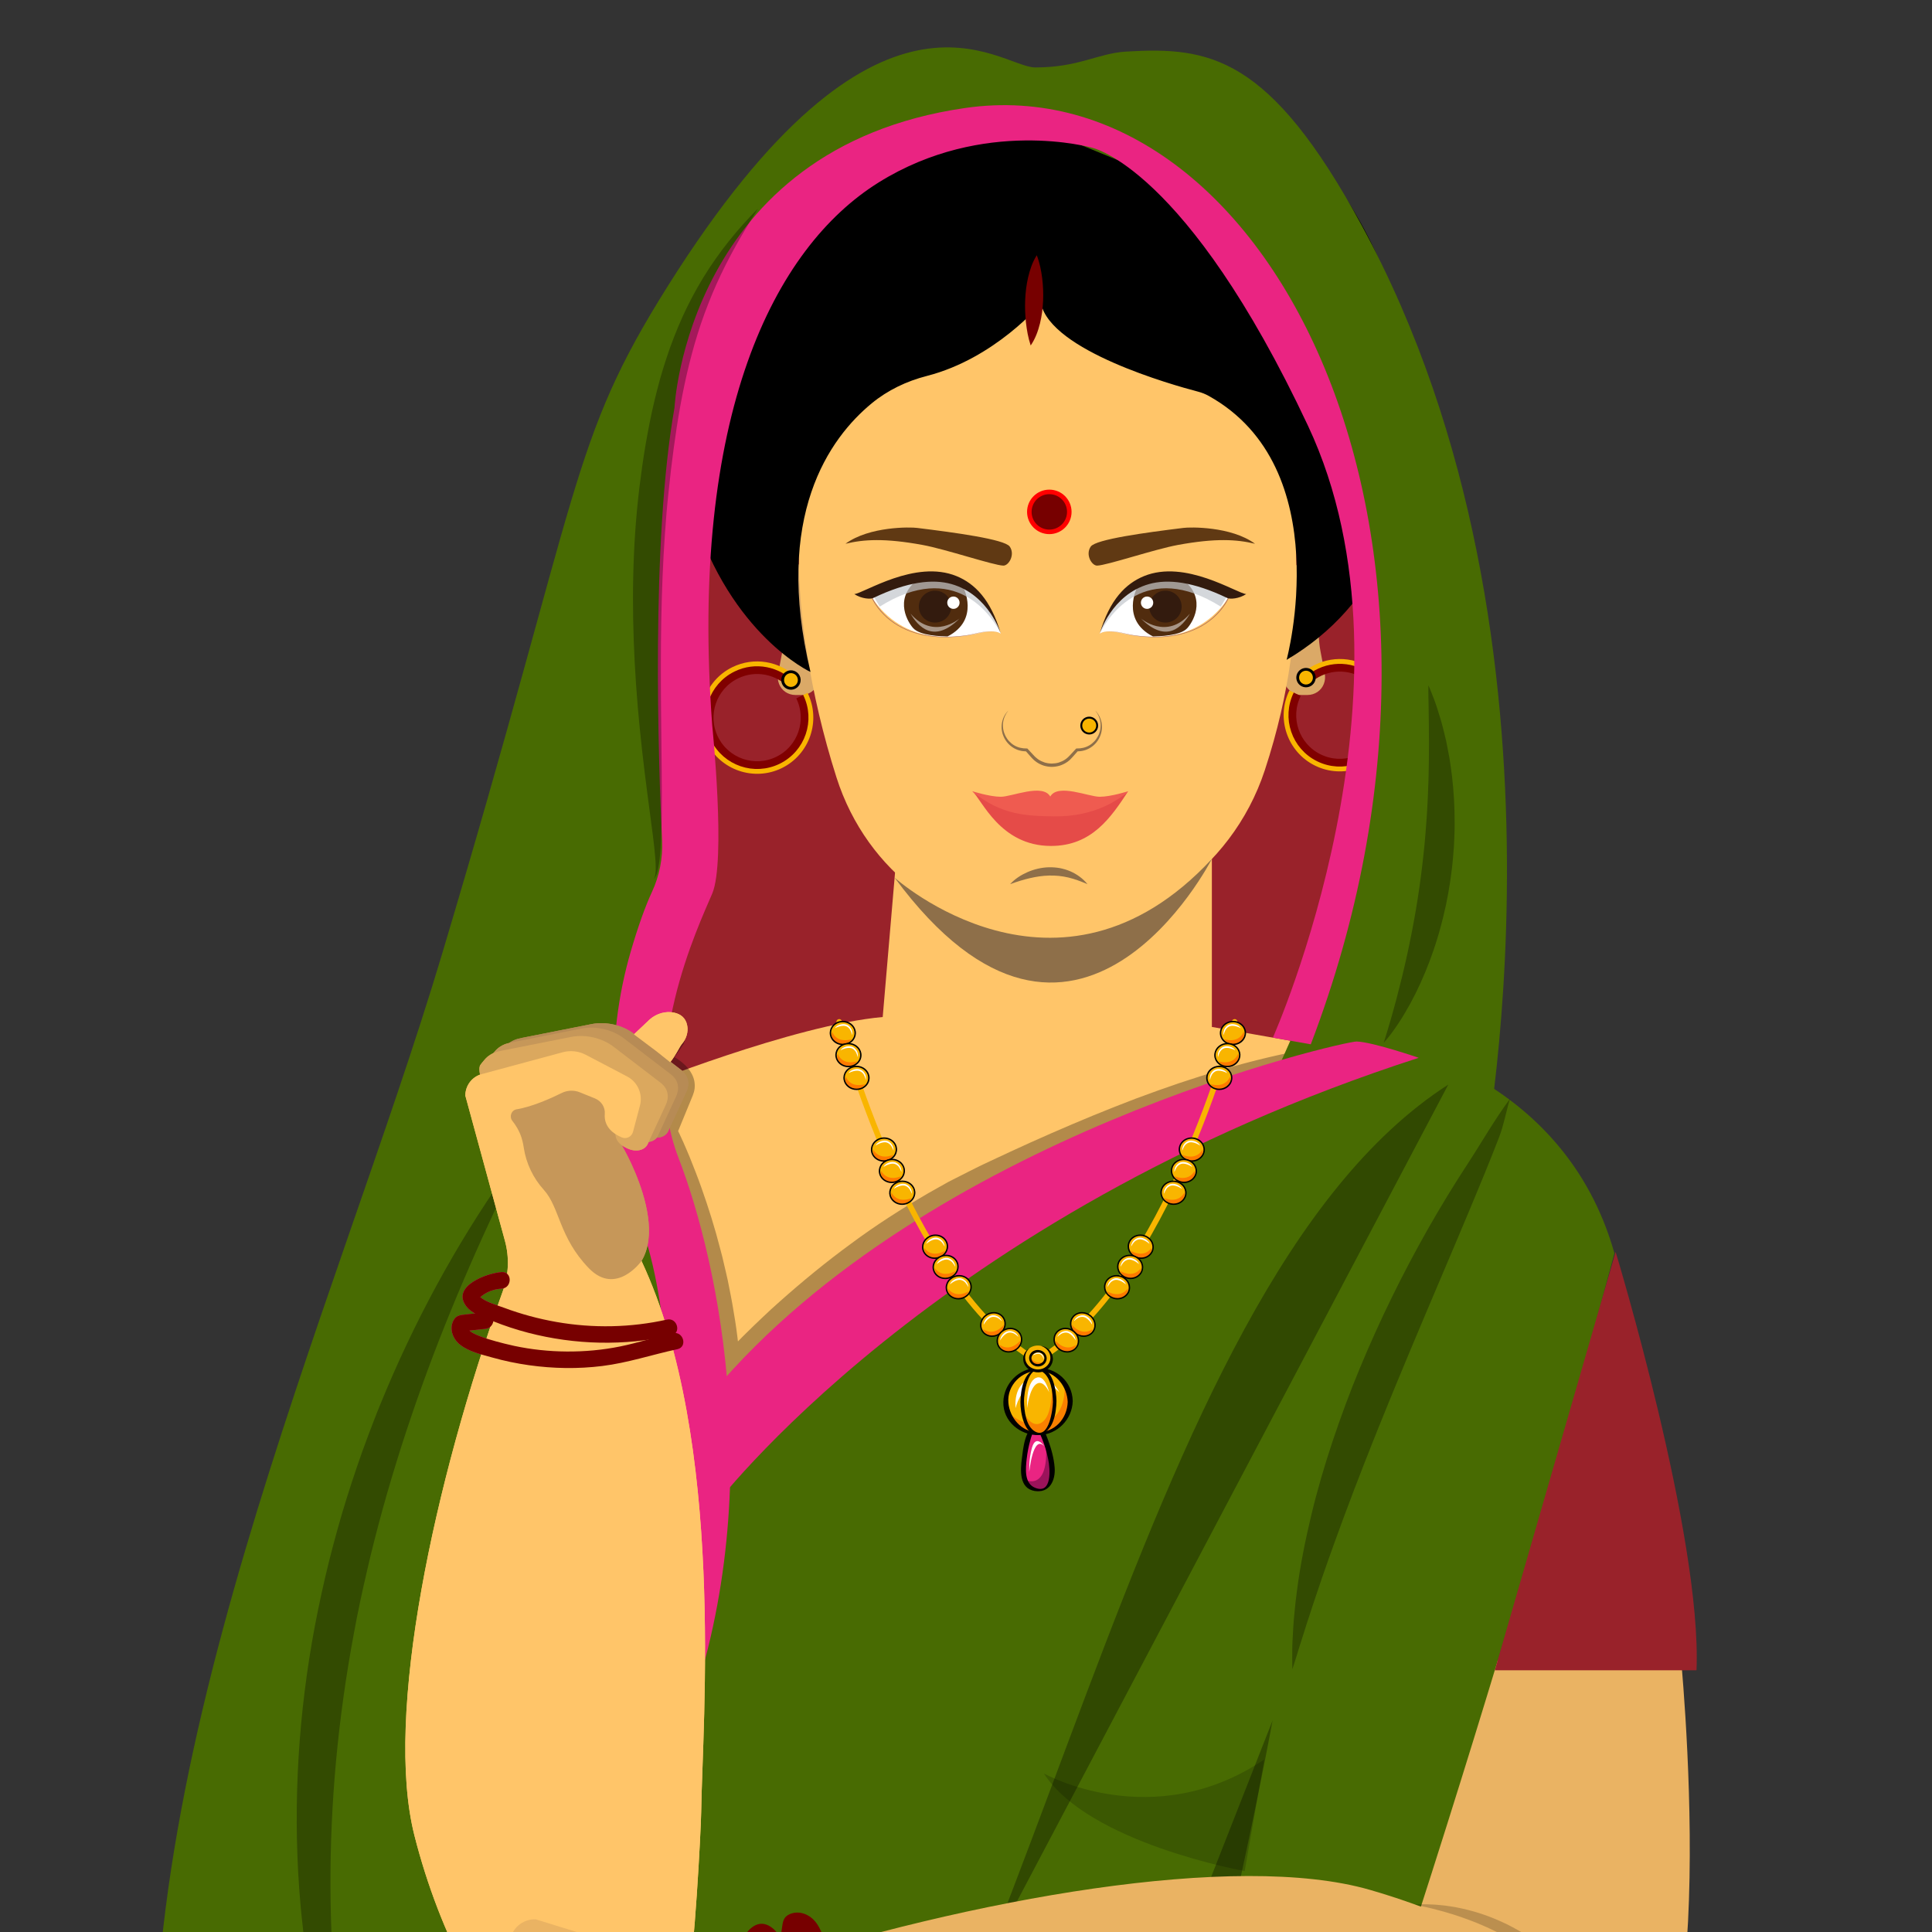 <?xml version="1.0" encoding="utf-8"?>
<!-- Generator: Adobe Illustrator 23.0.3, SVG Export Plug-In . SVG Version: 6.00 Build 0)  -->
<svg version="1.1" xmlns="http://www.w3.org/2000/svg" xmlns:xlink="http://www.w3.org/1999/xlink" x="0px" y="0px"
	 viewBox="0 0 2000 2000" style="enable-background:new 0 0 2000 2000;" xml:space="preserve">
<rect x="0" y="0" width="2000" height="2000" fill="#333333" stroke="none"/>
<style type="text/css">
	.st0{fill:#EA2482;}
	.st1{opacity:0.5;}
	.st2{opacity:0.5;clip-path:url(#SVGID_2_);}
	.st3{opacity:0.5;clip-path:url(#SVGID_4_);}
	.st4{fill:#222559;}
	.st5{fill:#DBA967;}
	.st6{fill:#FFC569;}
	.st7{fill:#331B0E;}
	.st8{fill:#512C0E;}
	.st9{fill:#603913;}
	.st10{fill:#0072BB;}
	.st11{fill:#00AEEF;}
	.st12{fill:#FF0000;}
	.st13{fill:#770000;}
	.st14{fill:#8E6F49;}
	.st15{fill:#FFDB80;}
	.st16{fill:none;stroke:#FFDB80;stroke-width:2;stroke-miterlimit:10;}
	.st17{fill:#FFFFFF;}
	.st18{opacity:0.5;fill:#FFFFFF;}
	.st19{opacity:0.7;fill:#C2C6CC;}
	.st20{fill:#AF6E58;}
	.st21{fill:#EF5B50;}
	.st22{fill:#E54B48;}
	.st23{fill:#C69759;}
	.st24{fill:#B78B55;}
	.st25{fill:#DBA85E;}
	.st26{fill:#3C2415;}
	.st27{fill:none;}
	.st28{fill:#005D91;}
	.st29{fill:#28150B;}
	.st30{opacity:0.4;fill:#FFC569;}
	.st31{fill:#F9B500;}
	.st32{fill:none;stroke:#800000;stroke-width:4;stroke-miterlimit:10;}
	.st33{fill:none;stroke:#800000;stroke-width:2;stroke-miterlimit:10;}
	.st34{fill:#F9B500;stroke:#000000;stroke-miterlimit:10;}
	.st35{fill:#FF7A00;}
	.st36{fill:#9B135B;}
	.st37{fill:#F98000;}
	.st38{display:none;}
	.st39{display:inline;}
	.st40{opacity:0.3;}
	.st41{clip-path:url(#SVGID_6_);}
	.st42{opacity:0.41;fill:none;stroke:#000000;stroke-width:2;stroke-miterlimit:10;}
	.st43{opacity:0.41;}
	.st44{fill:#EAB363;}
	.st45{opacity:0.2;}
	.st46{opacity:0.1;}
	.st47{fill:#CC0412;}
	.st48{fill:#D82E3A;}
	.st49{fill:#99222A;}
	.st50{fill:#C14848;}
	.st51{opacity:0.26;}
	.st52{fill:#7CAF00;}
	.st53{opacity:0.39;}
	.st54{fill:#BE1F24;}
	.st55{opacity:0.18;}
	.st56{fill:#008BD8;}
	.st57{fill:#005584;}
	.st58{fill:#E05656;}
	.st59{fill:#E57776;}
	.st60{fill:#486B02;}
	.st61{fill:#FAD35A;}
	.st62{fill:#D23C35;}
	.st63{opacity:0.32;}
	.st64{fill:#3C5402;}
	.st65{clip-path:url(#SVGID_8_);}
	.st66{clip-path:url(#SVGID_10_);}
	.st67{clip-path:url(#SVGID_12_);}
	.st68{clip-path:url(#SVGID_14_);}
	.st69{fill:none;stroke:#800000;stroke-width:8;stroke-miterlimit:10;}
	.st70{fill:#F9B500;stroke:#000000;stroke-width:2;stroke-miterlimit:10;}
	.st71{fill:none;stroke:#800000;stroke-width:4.859;stroke-miterlimit:10;}
	.st72{fill:#F9B500;stroke:#000000;stroke-width:1.215;stroke-miterlimit:10;}
	.st73{fill:#00507C;}
</style>
<g id="Layer_1">
	<g>
		<defs>
			<rect id="SVGID_13_" x="82" y="-57" width="1728" height="2064"/>
		</defs>
		<clipPath id="SVGID_2_">
			<use xlink:href="#SVGID_13_"  style="overflow:visible;"/>
		</clipPath>
		<g style="clip-path:url(#SVGID_2_);">
			<path class="st44" d="M1738.89,1703.06c0,0,49.08,476.37-66.4,496.58c-115.48,20.21-176.11-63.52-176.11-63.52l-80.84-407.08
				L1738.89,1703.06z"/>
			<path class="st49" d="M932.3,1063.74c-6.16,6.63-280.57,81.7-280.57,81.7l-64.4-518.41l143.81-361.27l234-163.39l307.89,27.92
				l167.94,422.66l-84.07,528.13l-57.72,41.96l-397.59,64.35L932.3,1063.74z"/>
			<path class="st5" d="M1353.54,584.27h-6.2c-10.18,0-18.52,8.33-18.52,18.52v98.14c0,10.18,8.33,18.52,18.52,18.52h6.2
				c3.82,0,7.38-1.17,10.33-3.17c6.09-4.12,8.88-11.68,7.51-18.9l-4.4-23.15c-2.24-11.82-2.43-23.93-0.56-35.81l5.63-35.63
				C1372.06,592.61,1363.72,584.27,1353.54,584.27z"/>
			<path class="st5" d="M823.35,584.27h6.2c10.18,0,18.52,8.33,18.52,18.52v98.14c0,10.18-8.33,18.52-18.52,18.52h-6.2
				c-3.82,0-7.38-1.17-10.33-3.17c-6.09-4.12-8.88-11.68-7.51-18.9l4.4-23.15c2.25-11.82,2.43-23.93,0.56-35.81l-5.63-35.63
				C804.83,592.61,813.17,584.27,823.35,584.27z"/>
			<path class="st6" d="M1342.09,592.49c0,54.83-5.67,122.6-32.84,205.04c-34.65,105.15-134.91,170.57-231.94,169.34
				c-91.37-1.16-179.76-62.83-211.42-162.16c-28.24-88.6-39-171.54-39-228.87c0-206.32,46.96-356.93,253.28-356.93
				S1342.09,386.17,1342.09,592.49z"/>
			<path d="M1077.61,80.31c0,0,170.58-92.71,313.21,121.16c48.45,72.65,73.95,158.5,70.39,245.75
				c-3.34,81.62-31.2,177.77-129.3,235.85c0,0,53.45-198.54-80.67-273.24c-3.41-1.9-7.05-3.35-10.83-4.34
				c-27.13-7.09-152.28-42.34-162.79-91.3c0,0-47.37,56.85-118.23,75.02c-20.82,5.34-40.44,14.68-57.03,28.35
				c-43.55,35.9-101.9,116.48-63.33,278.06c0,0-82.1-37.77-121.61-163.77c-34.22-109.13-17.11-227.59,43.66-324.48
				C819.58,114.09,921.37,18.35,1077.61,80.31z"/>
			<g>
				<path class="st31" d="M1334.78,714.74 M1346.49,698.62 M1348.92,704.3c15.37-16.24,40.08-21.37,61.2-11
					c25.99,12.77,36.72,44.19,23.95,70.2c-12.77,25.99-44.19,36.71-70.18,23.94c-25.99-12.77-36.72-44.18-23.95-70.18l-5.15-2.53
					c-14.14,28.79-2.22,63.72,26.57,77.86c28.79,14.14,63.72,2.22,77.86-26.57c14.15-28.8,2.23-63.73-26.56-77.87
					c-22.61-11.11-49.01-6.14-66.15,10.46L1348.92,704.3 M1348.92,704.3"/>
				<path class="st69" d="M1350.87,707.03c14.38-15.58,37.8-20.59,57.79-10.77c24.37,11.97,34.42,41.42,22.44,65.8
					c-11.97,24.37-41.42,34.41-65.78,22.44c-24.36-11.97-34.42-41.42-22.45-65.78"/>
				<g>
					<path class="st31" d="M1355.76,693.75c4.26,2.09,6.02,7.24,3.92,11.5c-2.09,4.26-7.24,6.01-11.5,3.92
						c-4.26-2.09-6.02-7.24-3.92-11.5C1346.35,693.41,1351.5,691.65,1355.76,693.75z"/>
					<g>
						<path d="M1360.99,705.89c-2.44,4.97-8.48,7.03-13.45,4.59c-4.97-2.44-7.02-8.47-4.58-13.44c2.44-4.97,8.46-7.03,13.44-4.58
							C1361.37,694.89,1363.43,700.91,1360.99,705.89z M1345.56,698.31c-1.74,3.54-0.27,7.83,3.26,9.56
							c3.53,1.73,7.82,0.28,9.56-3.26c1.73-3.53,0.26-7.82-3.27-9.55C1351.58,693.32,1347.29,694.78,1345.56,698.31z"/>
					</g>
				</g>
			</g>
			<g>
				<path class="st31" d="M835.98,717.23 M824.27,701.12 M821.84,706.8l2.43-5.69c-17.14-16.6-43.54-21.56-66.15-10.46
					c-28.79,14.14-40.71,49.07-26.56,77.87c14.14,28.79,49.07,40.71,77.86,26.57s40.71-49.07,26.57-77.86l-5.15,2.53
					c12.77,25.99,2.04,57.41-23.95,70.18C780.89,802.71,749.47,792,736.7,766c-12.77-26-2.05-57.43,23.95-70.2
					C781.76,685.43,806.47,690.56,821.84,706.8 M821.84,706.8"/>
				<path class="st69" d="M819.89,709.53c-14.38-15.58-37.8-20.59-57.79-10.77c-24.37,11.97-34.42,41.42-22.44,65.8
					c11.97,24.37,41.42,34.41,65.78,22.44c24.36-11.97,34.42-41.42,22.45-65.78"/>
				<g>
					<path class="st31" d="M815,696.24c-4.26,2.09-6.02,7.24-3.92,11.5c2.09,4.26,7.24,6.01,11.5,3.92
						c4.26-2.09,6.02-7.24,3.92-11.5C824.41,695.91,819.26,694.15,815,696.24z"/>
					<g>
						<path d="M814.37,694.94c4.97-2.44,10.99-0.39,13.44,4.58c2.44,4.97,0.39,11-4.58,13.44c-4.97,2.44-11.01,0.38-13.45-4.59
							C807.33,703.41,809.4,697.39,814.37,694.94z M815.65,697.55c-3.53,1.73-5,6.02-3.27,9.55c1.74,3.54,6.03,5,9.56,3.26
							c3.53-1.73,5-6.02,3.26-9.56C823.47,697.28,819.18,695.82,815.65,697.55z"/>
					</g>
				</g>
			</g>
			<path class="st6" d="M659.53,1126.15c0,0,161.88-65.13,254.25-73.34l14.37-168.31l59.53-96.47l139.58,28.74l94.42,8.21
				l32.84,22.58v215.52l151.89,26.68l-57.47,96.47c0,0-242.21,199.1-254.52,205.26s-301.73,168.31-301.73,168.31l-39-8.21
				l-108.79-139.58v-127.26L659.53,1126.15z"/>
			<path class="st60" d="M609.34,1866l135.25-350.35l312.12-280.91l187.27-93.64l187.27-62.42c0,0,187.27,31.21,239.99,218.68
				c0,0-550.26,2101.25-1130.5,2579.69c-329.13,271.39,131.07-357.84,131.07-357.84"/>
			<g class="st40">
				<path d="M656.44,1070.29c5.99-4.18,12.02-8.29,18.05-12.38c1.41-0.99,3.2-2.22,5.14-2.88c1.93-0.71,4.02-1.06,6.13-1.02
					c4.23,0.2,8.12,1.52,11.62,3.83c3.47,2.28,6.38,5.49,8.33,9.28c0.97,1.89,1.75,3.91,2.19,6.02c0.28,1.05,0.37,2.12,0.52,3.2
					l0.09,1.62l0.02,0.41l0,0.1l0,0.05c-1.77,4.8-0.5,1.34-0.89,2.42l-0.01,0.02l-0.1,0.14l-0.39,0.56l-12.49,17.97l-1.83-8.25
					c2.06,0.98,3.69,1.88,5.46,2.94c1.73,1.04,3.41,2.15,5.06,3.36c3.29,2.42,6.45,5.21,9.23,8.67c2.77,3.43,5.19,7.7,6.2,12.76
					c0.48,2.52,0.58,5.16,0.29,7.75c-0.31,2.59-1.04,5.04-1.97,7.35c-5.57,13.71-11.19,27.33-16.86,40.97l0-7.96
					c1.33,2.68,2.52,5.14,3.7,7.7c1.2,2.54,2.36,5.08,3.49,7.63c2.3,5.09,4.39,10.24,6.57,15.36c4.17,10.31,8.23,20.67,11.95,31.14
					c7.43,20.95,14.14,42.19,19.63,63.78l2.13,8.08l1.91,8.14c1.25,5.43,2.6,10.84,3.76,16.3c2.13,10.95,4.49,21.87,6.15,32.92
					c3.93,22.01,6.05,44.34,7.83,66.7l-28.21-9.78l4.13-4.68c1.35-1.54,2.71-2.98,4.06-4.48c2.7-2.98,5.44-5.9,8.2-8.78
					c2.74-2.91,5.54-5.75,8.34-8.58c2.81-2.82,5.57-5.71,8.43-8.47c5.68-5.57,11.35-11.16,17.17-16.57l8.69-8.17l8.87-7.97
					c23.74-21.14,48.36-41.31,74.05-60.1c25.53-19.01,52.44-36.18,79.97-52.25l20.86-11.73l21.36-10.84
					c3.56-1.78,7.13-3.66,10.68-5.35l10.65-5.04c7.11-3.35,14.21-6.69,21.36-9.96c28.51-13.21,57.36-25.78,86.45-37.8
					c7.31-2.93,14.58-5.94,21.91-8.8l22.03-8.54l22.2-8.11c7.42-2.66,14.88-5.21,22.33-7.77c29.89-10.01,60.14-19.03,90.78-26.32
					c30.65-7.26,61.6-13.08,92.77-16.72c-60.57,16.4-119.24,37.38-176.45,61.75c-7.13,3.11-14.31,6.08-21.42,9.22l-21.29,9.51
					l-21.2,9.72c-7.06,3.25-14.06,6.65-21.1,9.97c-7.04,3.29-14.04,6.7-21.04,10.09c-7.01,3.38-14.01,6.77-20.97,10.26l-20.92,10.36
					l-20.87,10.5l-20.81,10.64l-10.42,5.29c-3.46,1.77-6.76,3.63-10.15,5.44l-20.2,10.95c-6.58,3.94-13.19,7.83-19.8,11.7
					c-6.67,3.77-13.07,8.02-19.55,12.13c-6.44,4.17-13,8.14-19.27,12.6l-19.02,12.99l-18.65,13.55
					c-24.62,18.41-48.69,37.63-71.75,58.01l-8.66,7.62l-8.53,7.77c-5.73,5.14-11.28,10.45-16.86,15.74
					c-2.82,2.62-5.51,5.35-8.26,8.03c-2.75,2.68-5.48,5.37-8.14,8.11c-2.69,2.73-5.41,5.42-8.02,8.17c-1.31,1.37-2.67,2.74-3.94,4.1
					l-3.75,4.02l-26.22,28.09l-1.99-37.87c-1.12-21.33-2.61-42.7-5.49-63.97c-2.65-21.29-6.34-42.49-10.71-63.57
					c-1.16-5.26-2.16-10.55-3.44-15.78l-3.71-15.74l-4.05-15.66c-1.34-5.23-2.91-10.39-4.35-15.59
					c-2.97-10.37-6.15-20.69-9.51-30.94c-1.75-5.09-3.45-10.22-5.3-15.26c-0.89-2.54-1.81-5.07-2.75-7.57
					c-0.92-2.49-1.92-5.05-2.84-7.36l-1.78-4.48l1.78-3.48l10.08-19.71l10.17-19.65c0.54-1.08,1-2.14,1.24-3.2
					c0.22-1.06,0.31-2.14,0.23-3.26c-0.22-2.24-1.13-4.77-2.75-7.24c-1.59-2.48-3.75-4.89-6.2-7.09c-1.22-1.11-2.52-2.17-3.86-3.17
					c-1.3-0.98-2.82-2.01-4.03-2.75l-5.91-3.61l4.08-4.63l14.45-16.43l0.45-0.51l0.11-0.13l0.01-0.02
					c-0.39,1.06,0.89-2.41-0.87,2.38l0-0.03l0-0.07l0.02-0.28l0.08-1.11c-0.03-0.73,0.02-1.49-0.1-2.22
					c-0.12-1.49-0.5-2.96-1.03-4.38c-1.06-2.84-2.9-5.46-5.3-7.48c-1.18-1.04-2.56-1.85-3.98-2.56c-0.72-0.35-1.46-0.67-2.23-0.91
					c-0.77-0.3-1.48-0.46-2.26-0.59c-1.53-0.24-3.12-0.2-4.67,0.14c-1.59,0.32-2.95,1-4.65,1.87
					C669.55,1063.85,663.01,1067.1,656.44,1070.29z"/>
			</g>
			<path class="st60" d="M306.89,3793.32C412.78,2793,185.86,2450.37,165.37,2255.54c-43.48-413.4,181.9-898.89,292.35-1268.26
				C603.45,499.88,589.24,458.5,691.29,296.14C910.29-52.29,1034,69.76,1071.58,69.82c44.94,0.07,65.11-14.66,93.96-16.41
				c86.55-5.24,148.67,4.17,244.22,180.12c236.74,435.95,122.9,986.58,122.9,986.58l-233.19-61.67c0,0,100.13-221.99,100.13-231.83
				s6.81-270.29,6.81-270.29l-15.35-135.29l-62.22-206.56l-148.1-139.01l-133.76-54.9l-184.46,65.87l-149.1,230.93l-24.87,258.68
				l24.87,260.46l-53.89,185.62c0,0,30.57,271.85,38.78,267.46s26.68,386.41,26.68,386.41L620,1917.6
				c0,0,152.25,1005.37,78.97,1488.07c-16.07,105.84-213.09,742.77-213.09,742.77S305.35,3807.82,306.89,3793.32z"/>
			<path class="st0" d="M685.38,870.22c-3.79-79.92-11.78-308.9,12.85-448.1c0,0,13.12-268.71,300.79-310.31
				c314.04-45.42,559.56,441.13,357.9,969.26l-39.24-6.91c0,0,162.58-364.76,36.35-633.42s-223.85-287.89-223.85-287.89
				s-111.65-31.82-220.44,35.92S713.41,430.33,737.3,751.11c0,0,14.37,140.03,0,173.9c-14.37,33.87-76.97,164.86-34.89,273.65
				c42.08,108.79,95.45,358.18,2.05,597.31h-44.93l4.91-56.45c0,0,62.08-296.23-1.47-473.42c-32.5-90.62-36.88-189.04-9.92-281.46
				c7.22-24.76,14.85-46.31,21.8-61.19C682.61,906.81,686.25,888.56,685.38,870.22z"/>
			<path class="st63" d="M1317.37,1781.02c0,0-262.73,1443.55-739.1,1882.39"/>
			<path class="st63" d="M1499.26,1122.76c-332.02,213.65-421.52,1001.82-733.32,1388.69"/>
			<path class="st0" d="M1404.4,1078.16c-12.56-0.36-443.36,96.9-667.1,363.74v119.96c0,0,227.83-304.24,731.36-466.83
				C1468.66,1095.01,1421,1078.64,1404.4,1078.16z"/>
			<g class="st40">
				<path d="M542.21,1188.05c-2,5.28-4.4,10.42-6.78,15.53l-7.16,15.32l-14.38,30.49c-9.47,20.35-18.77,40.71-27.67,61.22
					c-17.86,40.98-34.47,82.34-49.48,124.18c-1.9,5.22-3.78,10.45-5.58,15.7c-1.84,5.24-3.66,10.49-5.4,15.76l-5.3,15.78
					c-1.74,5.27-3.49,10.53-5.14,15.82c-6.67,21.16-13.12,42.36-18.99,63.71c-5.86,21.36-11.43,42.78-16.34,64.34
					c-5.01,21.54-9.68,43.15-13.63,64.9c-16.25,86.88-24.68,175.14-24.26,263.75c0.1,22.15,0.82,44.32,1.9,66.51l1.03,16.63
					l0.53,8.32l0.67,8.31l1.32,16.65l1.65,16.63c4.31,44.4,11.31,88.61,19.16,133.07c-8.12-21.03-15.79-42.34-22.1-64.07
					c-3.43-10.8-6.15-21.78-9.17-32.71c-1.45-5.48-2.68-11.01-4.03-16.52c-1.33-5.51-2.66-11.03-3.82-16.58
					c-4.93-22.16-8.76-44.57-12.14-67.07c-1.52-11.27-3.09-22.55-4.19-33.88c-0.57-5.66-1.28-11.32-1.73-16.99l-1.38-17.03
					c-6.56-90.94-0.7-182.9,16.16-272.58c4.27-22.41,9.15-44.7,14.62-66.84c2.75-11.06,5.74-22.06,8.77-33.05l4.68-16.43l4.98-16.34
					c6.84-21.72,14.11-43.3,22.16-64.58c1.96-5.34,4.02-10.64,6.08-15.94c2.04-5.31,4.12-10.6,6.29-15.85
					c2.13-5.27,4.33-10.51,6.55-15.74c2.19-5.24,4.45-10.45,6.73-15.65c18.29-41.58,38.78-82.13,61.47-121.31
					c11.37-19.57,23.23-38.84,35.66-57.7c6.19-9.44,12.56-18.77,18.99-28.03C529.4,1206.55,536.01,1197.46,542.21,1188.05z"/>
			</g>
			<circle class="st12" cx="1086.25" cy="529.9" r="23.03"/>
			<circle class="st13" cx="1086.25" cy="529.9" r="18.35"/>
			<path class="st14" d="M1045.69,915.27c4.95-5.49,11.32-9.53,18.13-12.53c6.85-2.94,14.32-4.73,21.94-4.94
				c3.8-0.07,7.63,0.18,11.38,0.87c3.74,0.75,7.42,1.8,10.89,3.32c6.93,3.03,13.1,7.56,17.71,13.29c-6.78-2.87-13.25-5.36-19.86-6.9
				c-3.3-0.77-6.6-1.3-9.92-1.66c-3.32-0.32-6.64-0.43-9.98-0.35c-6.67,0.17-13.35,1.18-20.04,2.74
				C1059.24,910.68,1052.57,912.75,1045.69,915.27z"/>
			<path class="st14" d="M926.09,908.54c0,0,169.13,152.16,328.42-19.35C1254.51,889.19,1114.37,1163.7,926.09,908.54z"/>
			<path class="st14" d="M1133.86,735.6c3.32,3.41,5.67,7.85,6.51,12.65c0.88,4.79,0.26,9.88-1.77,14.39
				c-1.98,4.52-5.31,8.5-9.54,11.18c-1.08,0.62-2.11,1.37-3.31,1.78c-1.17,0.46-2.3,1.05-3.54,1.27c-2.4,0.73-4.98,0.87-7.41,0.98
				l1.12-0.5l-5.24,5.93c-0.83,0.98-1.8,1.98-2.8,2.98c-0.47,0.52-1.04,0.93-1.58,1.37c-0.56,0.42-1.06,0.92-1.67,1.27
				c-2.3,1.62-4.87,2.79-7.53,3.69c-2.69,0.82-5.48,1.22-8.29,1.28c-2.81-0.05-5.6-0.48-8.29-1.28c-2.66-0.9-5.22-2.08-7.52-3.69
				c-0.6-0.37-1.11-0.85-1.67-1.28c-0.55-0.44-1.11-0.86-1.58-1.38l-1.48-1.49l-1.33-1.48l-5.25-5.92l1.12,0.5
				c-2.42-0.11-5-0.25-7.41-0.98c-1.24-0.22-2.37-0.81-3.54-1.27c-1.19-0.41-2.22-1.16-3.31-1.78c-4.23-2.69-7.56-6.66-9.54-11.18
				c-2.03-4.51-2.65-9.6-1.77-14.39c0.84-4.8,3.19-9.24,6.51-12.65c-2.95,3.73-4.91,8.18-5.39,12.8c-0.51,4.62,0.42,9.31,2.47,13.38
				c2.05,4.07,5.24,7.53,9.1,9.81c3.88,2.31,8.33,3.26,12.88,3.22l0.66-0.01l0.47,0.51l5.38,5.8l1.34,1.44l1.33,1.29
				c0.42,0.46,0.92,0.82,1.41,1.2c0.5,0.37,0.94,0.8,1.48,1.12c2.04,1.41,4.3,2.42,6.64,3.2c2.37,0.69,4.83,1.04,7.29,1.08
				c2.47-0.04,4.93-0.37,7.29-1.07c2.34-0.78,4.61-1.78,6.64-3.2c0.54-0.3,0.98-0.75,1.48-1.11c0.48-0.39,0.99-0.74,1.41-1.2
				c0.88-0.85,1.78-1.72,2.67-2.73l5.36-5.81l0.47-0.51l0.66,0.01c4.55,0.05,9-0.91,12.88-3.22c3.86-2.28,7.04-5.74,9.1-9.81
				c2.05-4.07,2.98-8.77,2.47-13.38C1138.77,743.78,1136.82,739.32,1133.86,735.6z"/>
			<circle class="st70" cx="1127.56" cy="751.11" r="8.23"/>
			<g>
				<g>
					<path class="st9" d="M1129.14,565.8c5.24-7.54,57.29-14.57,95.74-19.29c6.82-0.98,49.61-1.79,74.3,16.39
						c-18.91-4.55-40.62-5.95-79.83,1.23c-24.07,4.41-73.54,21.18-83.58,21.39C1130.23,585.64,1123.29,574.23,1129.14,565.8z"/>
					<path class="st9" d="M1045.28,565.8c-5.25-7.54-57.29-14.57-95.75-19.29c-6.82-0.98-49.6-1.79-74.29,16.39
						c18.91-4.55,40.61-5.95,79.82,1.23c24.07,4.41,73.54,21.18,83.59,21.39C1044.19,585.64,1051.13,574.23,1045.28,565.8z"/>
				</g>
				<g>
					<g>
						<path class="st17" d="M1272.99,616.88c0,0-43.29-30.43-78.31-17.04c-35.03,13.39-50.85,39.07-56.29,56.28
							c0,0,4.44-5.09,22.99-0.63C1179.89,659.93,1238.19,671.01,1272.99,616.88z"/>
						<g>
							<path class="st8" d="M1177.22,607.96c0,0-17.45,33.64,16.31,50.88c4.82-0.19,28.34-0.22,35.77-8.81
								c7.45-8.59,20.04-33.49-8.01-52.38C1202.97,597.09,1191.82,597.95,1177.22,607.96z"/>
							<path class="st7" d="M1223.25,627.97c0,9.12-7.51,16.52-16.79,16.52c-9.27,0-16.78-7.4-16.78-16.52
								c0-9.12,7.51-16.52,16.78-16.52C1215.74,611.45,1223.25,618.86,1223.25,627.97z"/>
							<path class="st17" d="M1193.83,623.91c0,3.53-2.86,6.39-6.38,6.39s-6.39-2.86-6.39-6.39c0-3.53,2.86-6.39,6.39-6.39
								S1193.83,620.37,1193.83,623.91z"/>
							<path class="st18" d="M1181.06,640.27c0,0,26.72,22.88,50.79-5.05C1224.13,648.29,1208.01,667.07,1181.06,640.27z"/>
							<path class="st19" d="M1138.38,656.12c9.04-18.75,47.74-76.81,125.37-28.14c3.28-5.52,6.22-10.46,6.22-10.46
								S1173.11,550.42,1138.38,656.12z"/>
							<path class="st20" d="M1138.38,656.12c1.83-6.57,4.64-12.85,7.98-18.79c3.37-5.93,7.42-11.5,12.14-16.45
								c9.42-9.91,21.84-17,35.26-19.81c13.42-2.93,27.41-1.98,40.71,1.02c13.35,3.03,26.16,8.06,38.41,14.07l0.35,0.17l-0.14,0.34
								c-2.4,5.96-6,11.27-10.12,16.11c-2.09,2.4-4.34,4.64-6.71,6.76c-2.42,2.06-4.89,4.06-7.56,5.79
								c-10.55,7.13-22.88,11.27-35.38,13.14c-6.27,0.9-12.61,1.24-18.94,1.21c-6.33-0.1-12.65-0.59-18.92-1.45
								c-6.31-0.78-12.34-2.81-18.57-3.81c-3.11-0.52-6.27-0.85-9.42-0.68C1144.33,653.9,1141.17,654.6,1138.38,656.12z
								 M1138.38,656.12c2.77-1.54,5.93-2.28,9.08-2.48c3.16-0.2,6.34,0.09,9.46,0.58c6.26,0.94,12.33,2.91,18.59,3.62
								c6.26,0.79,12.56,1.28,18.87,1.35c6.31,0.01,12.62-0.35,18.86-1.28c12.43-1.91,24.66-6.07,35.08-13.17
								c2.63-1.73,5.08-3.71,7.46-5.76c2.33-2.11,4.55-4.34,6.61-6.72c4.05-4.78,7.61-10.1,9.91-15.89l0.21,0.51
								c-12.23-5.95-24.94-11.06-38.21-14.1c-13.21-3.03-27.1-4.03-40.42-1.16c-13.32,2.74-25.66,9.73-35.07,19.55
								c-4.74,4.88-8.84,10.37-12.26,16.25C1143.15,643.33,1140.29,649.57,1138.38,656.12z"/>
							<path class="st7" d="M1138.38,656.12c0,0.01,12.08-40.4,51.01-51.47c19.49-5.56,45.75-2.49,80.58,14.19
								c3.06,1.78,12.69,1.01,20.09-3.84c-10.06-0.88-63.11-36.22-105.94-18.56C1165.52,604.11,1148.67,620.5,1138.38,656.12z"/>
						</g>
					</g>
					<g>
						<path class="st17" d="M901.44,616.88c0,0,43.3-30.43,78.32-17.04c35.03,13.39,50.84,39.07,56.28,56.28
							c0,0-4.45-5.09-22.97-0.63C994.52,659.93,936.23,671.01,901.44,616.88z"/>
						<g>
							<path class="st8" d="M997.2,607.96c0,0,17.46,33.64-16.31,50.88c-4.81-0.19-28.33-0.22-35.77-8.81
								c-7.43-8.59-20.04-33.49,8.01-52.38C971.44,597.09,982.6,597.95,997.2,607.96z"/>
							<path class="st7" d="M951.17,627.97c0,9.12,7.51,16.52,16.79,16.52c9.26,0,16.77-7.4,16.77-16.52
								c0-9.12-7.52-16.52-16.77-16.52C958.69,611.45,951.17,618.86,951.17,627.97z"/>
							<path class="st17" d="M980.59,623.91c0,3.53,2.86,6.39,6.39,6.39c3.52,0,6.37-2.86,6.37-6.39c0-3.53-2.85-6.39-6.37-6.39
								C983.45,617.52,980.59,620.37,980.59,623.91z"/>
							<path class="st18" d="M993.35,640.27c0,0-26.71,22.88-50.79-5.05C950.29,648.29,966.41,667.07,993.35,640.27z"/>
							<path class="st19" d="M1036.04,656.12c-9.04-18.75-47.75-76.81-125.36-28.14c-3.28-5.52-6.22-10.46-6.22-10.46
								S1001.3,550.42,1036.04,656.12z"/>
							<path class="st20" d="M1036.04,656.12c-1.9-6.55-4.77-12.79-8.17-18.69c-3.43-5.88-7.52-11.38-12.27-16.26
								c-9.41-9.82-21.75-16.8-35.08-19.54c-13.32-2.86-27.21-1.87-40.42,1.17c-13.27,3.04-25.98,8.15-38.21,14.1l0.21-0.51
								c2.31,5.78,5.87,11.11,9.92,15.89c2.06,2.38,4.28,4.61,6.61,6.71c2.39,2.05,4.83,4.03,7.46,5.76
								c10.42,7.11,22.64,11.27,35.08,13.17c6.24,0.92,12.55,1.28,18.86,1.28c6.31-0.07,12.61-0.56,18.87-1.35
								c6.27-0.71,12.33-2.68,18.59-3.62c3.12-0.49,6.3-0.78,9.46-0.58C1030.11,653.84,1033.27,654.57,1036.04,656.12z
								 M1036.04,656.12c-2.79-1.51-5.94-2.21-9.09-2.38c-3.15-0.17-6.31,0.16-9.42,0.68c-6.24,1-12.27,3.03-18.57,3.81
								c-6.27,0.86-12.59,1.35-18.92,1.45c-6.33,0.03-12.67-0.31-18.94-1.21c-12.51-1.87-24.84-6.01-35.38-13.15
								c-2.66-1.73-5.14-3.73-7.56-5.79c-2.36-2.12-4.62-4.37-6.71-6.76c-4.12-4.84-7.72-10.15-10.13-16.11l-0.14-0.34l0.35-0.17
								c12.26-6.01,25.07-11.04,38.42-14.06c13.3-3,27.29-3.95,40.71-1.02c13.42,2.81,25.84,9.9,35.26,19.81
								c4.72,4.95,8.77,10.51,12.14,16.45C1031.4,643.27,1034.2,649.54,1036.04,656.12z"/>
							<path class="st7" d="M1036.04,656.12c0,0.01-12.07-40.4-50.99-51.47c-19.5-5.56-45.76-2.49-80.6,14.19
								c-3.06,1.78-12.69,1.01-20.08-3.84c10.05-0.88,63.11-36.22,105.95-18.56C1008.9,604.11,1025.76,620.5,1036.04,656.12z"/>
						</g>
					</g>
				</g>
				<g>
					<path class="st21" d="M1087.84,849.55c27.87-0.6,57.01-8.39,80.1-30.5c0,0-17.95,5.76-29.55,5.76
						c-11.52,0-43.33-14.07-51.17-0.23c-7.84-13.85-39.66,0.23-51.19,0.23c-11.59,0-29.55-5.76-29.55-5.76
						c23.09,22.1,52.23,29.9,80.11,30.5v0.06c0.21,0,0.41-0.03,0.63-0.03c0.21,0,0.42,0.03,0.63,0.03V849.55z"/>
					<path class="st22" d="M1006.48,819.05c10.01,8.53,28.57,56.67,81.5,56.67c42.24,0,61.96-29.34,79.96-56.67
						c-9.84,9.01-35.29,26.75-77.43,26.05C1064.92,844.69,1036.27,844.42,1006.48,819.05z"/>
				</g>
			</g>
			<g>
				<g>
					<g>
						<path class="st31" d="M1073.43,1411.79l-1.45-0.82c-69.3-39.77-121.66-133.55-153.38-205.23
							c-34.27-77.45-52.51-146.48-52.68-147.16c-0.41-1.55,0.52-3.13,2.07-3.54c1.55-0.41,3.13,0.52,3.54,2.07
							c0.18,0.69,18.32,69.34,52.42,146.36c31.13,70.34,82.26,162.17,149.47,201.62c67.23-39.46,118.36-131.32,149.51-201.7
							c34.09-77.03,52.21-145.6,52.38-146.28c0.41-1.55,2-2.48,3.55-2.07c1.55,0.4,2.48,2,2.07,3.54
							c-0.19,0.69-18.42,69.72-52.69,147.16c-31.72,71.67-84.08,165.46-153.38,205.23L1073.43,1411.79z"/>
					</g>
					<g>
						<g>
							<g>
								<path class="st31" d="M870.51,1057.6c-7.02,0.97-11.82,7.03-10.73,13.51c1.13,6.5,7.69,10.97,14.69,9.97
									c7.02-0.98,11.82-7.01,10.71-13.51C884.1,1061.09,877.53,1056.64,870.51,1057.6z"/>
								<path class="st35" d="M881.89,1075.67c0,0-14.83,5.52-20.54-7.59c0,0-2.68,8.27,6.03,12.11
									C876.08,1084.04,881.1,1076.06,881.89,1075.67z"/>
								<path class="st17" d="M882.15,1071.47c0,0,1.4-5.97-4.12-9.89c-4.32-3.11-11.72-0.76-13.8,2.87c0,0,8.21-4.65,13.04-1.36
									C880.07,1064.96,881.09,1067.57,882.15,1071.47z"/>
								<g>
									<path d="M872.51,1081.95L872.51,1081.95c-6.72,0-12.38-4.5-13.45-10.7c-0.53-3.18,0.25-6.38,2.18-9.02
										c2.11-2.88,5.45-4.82,9.17-5.33c0.67-0.1,1.35-0.14,2.02-0.14c6.76,0,12.42,4.5,13.46,10.7c0.54,3.17-0.23,6.37-2.16,9.01
										c-2.11,2.88-5.45,4.82-9.17,5.33C873.89,1081.9,873.2,1081.95,872.51,1081.95z M872.43,1058.2c-0.61,0-1.22,0.04-1.83,0.13
										c-3.33,0.46-6.31,2.19-8.19,4.75c-1.7,2.32-2.39,5.14-1.92,7.91c0.93,5.41,6.1,9.5,12.01,9.5l0,0
										c0.62,0,1.24-0.05,1.86-0.14c3.33-0.46,6.31-2.19,8.19-4.74c1.7-2.33,2.38-5.14,1.91-7.92
										C883.56,1062.28,878.38,1058.2,872.43,1058.2z"/>
								</g>
							</g>
							<g>
								<path class="st31" d="M876.31,1080.48c-7.01,0.97-11.82,7.02-10.72,13.5c1.12,6.5,7.69,10.97,14.69,9.97
									c7.01-0.97,11.81-7.01,10.71-13.51C889.9,1083.96,883.33,1079.5,876.31,1080.48z"/>
								<path class="st35" d="M887.7,1098.53c0,0-14.82,5.53-20.54-7.59c0,0-2.68,8.27,6.03,12.11
									C881.88,1106.9,886.91,1098.92,887.7,1098.53z"/>
								<path class="st17" d="M887.96,1094.34c0,0,1.4-5.98-4.12-9.9c-4.33-3.11-11.72-0.76-13.81,2.87c0,0,8.22-4.65,13.04-1.36
									C885.89,1087.83,886.9,1090.44,887.96,1094.34z"/>
								<g>
									<path d="M878.32,1104.82L878.32,1104.82c-6.73,0-12.39-4.51-13.45-10.71c-0.54-3.17,0.24-6.38,2.18-9.02
										c2.11-2.88,5.45-4.82,9.16-5.33c0.67-0.09,1.36-0.14,2.03-0.14c6.75,0,12.41,4.5,13.46,10.7c0.54,3.17-0.23,6.37-2.17,9.01
										c-2.1,2.88-5.44,4.82-9.16,5.34C879.7,1104.76,879.01,1104.82,878.32,1104.82z M878.24,1081.07
										c-0.61,0-1.22,0.04-1.83,0.13c-3.33,0.46-6.31,2.19-8.19,4.75c-1.71,2.32-2.4,5.14-1.93,7.92c0.94,5.41,6.11,9.5,12.02,9.5
										l0,0c0.62,0,1.24-0.04,1.86-0.13c3.33-0.46,6.31-2.2,8.19-4.75c1.69-2.33,2.38-5.14,1.9-7.91
										C889.36,1085.15,884.19,1081.07,878.24,1081.07z"/>
								</g>
							</g>
							<g>
								<path class="st31" d="M884.66,1104.07c-7.02,0.97-11.82,7.03-10.73,13.51c1.13,6.5,7.69,10.97,14.69,9.97
									c7.02-0.98,11.82-7.02,10.71-13.52C898.24,1107.55,891.69,1103.09,884.66,1104.07z"/>
								<path class="st35" d="M896.05,1122.13c0,0-14.83,5.52-20.54-7.59c0,0-2.68,8.26,6.02,12.11
									C890.24,1130.5,895.26,1122.52,896.05,1122.13z"/>
								<path class="st17" d="M896.3,1117.93c0,0,1.4-5.97-4.12-9.9c-4.33-3.1-11.72-0.76-13.8,2.88c0,0,8.21-4.65,13.04-1.37
									C894.23,1111.42,895.25,1114.03,896.3,1117.93z"/>
								<g>
									<path d="M886.67,1128.41L886.67,1128.41c-6.72,0-12.38-4.5-13.45-10.71c-0.53-3.17,0.24-6.37,2.18-9.01
										c2.11-2.88,5.45-4.82,9.17-5.33c0.67-0.1,1.35-0.15,2.03-0.15c6.76,0,12.42,4.5,13.46,10.7c0.54,3.18-0.22,6.38-2.16,9.02
										c-2.11,2.88-5.45,4.81-9.17,5.33C888.05,1128.36,887.35,1128.41,886.67,1128.41z M886.59,1104.66
										c-0.61,0-1.22,0.04-1.83,0.13c-3.33,0.45-6.31,2.19-8.19,4.74c-1.71,2.33-2.4,5.14-1.92,7.92
										c0.93,5.42,6.1,9.51,12.01,9.51l0,0c0.62,0,1.24-0.05,1.86-0.14c3.33-0.46,6.31-2.19,8.19-4.75
										c1.7-2.32,2.38-5.13,1.91-7.91C897.71,1108.74,892.54,1104.66,886.59,1104.66z"/>
								</g>
							</g>
						</g>
						<g>
							<g>
								<path class="st31" d="M911.91,1178.52c-6.89,1.7-11.02,8.23-9.26,14.56c1.8,6.35,8.8,10.1,15.66,8.37
									c6.88-1.69,11.01-8.21,9.24-14.56C925.78,1180.56,918.79,1176.82,911.91,1178.52z"/>
								<path class="st35" d="M925.12,1195.3c0,0-14.17,7.03-21.22-5.41c0,0-1.81,8.5,7.25,11.42
									C920.22,1204.23,924.37,1195.76,925.12,1195.3z"/>
								<path class="st17" d="M924.94,1191.09c0,0,0.76-6.09-5.14-9.41c-4.63-2.64-11.73,0.47-13.43,4.29c0,0,7.68-5.48,12.83-2.72
									C922.19,1184.84,923.48,1187.32,924.94,1191.09z"/>
								<g>
									<path d="M914.93,1202.6L914.93,1202.6c-6.1,0-11.43-3.83-12.98-9.32c-0.86-3.09-0.43-6.36,1.23-9.2
										c1.8-3.08,4.91-5.36,8.55-6.26c1.15-0.28,2.35-0.43,3.53-0.43c6.12,0,11.45,3.83,12.98,9.32c0.86,3.09,0.43,6.36-1.22,9.2
										c-1.79,3.07-4.91,5.35-8.54,6.25C917.32,1202.45,916.13,1202.6,914.93,1202.6z M915.27,1178.83
										c-1.07,0-2.14,0.14-3.18,0.39c-3.27,0.81-6.05,2.84-7.65,5.59c-1.46,2.48-1.84,5.35-1.09,8.07
										c1.37,4.86,6.14,8.27,11.58,8.27l0,0c1.08,0,2.14-0.14,3.2-0.4c3.26-0.8,6.05-2.84,7.64-5.58
										c1.46-2.49,1.83-5.36,1.08-8.08C925.49,1182.24,920.72,1178.83,915.27,1178.83z"/>
								</g>
							</g>
							<g>
								<path class="st31" d="M920.07,1200.66c-6.88,1.69-11.02,8.23-9.26,14.55c1.79,6.35,8.79,10.11,15.65,8.38
									c6.88-1.7,11.02-8.22,9.24-14.56C933.94,1202.7,926.96,1198.96,920.07,1200.66z"/>
								<path class="st35" d="M933.28,1217.43c0,0-14.17,7.03-21.22-5.41c0,0-1.8,8.5,7.26,11.42
									C928.38,1226.36,932.54,1217.9,933.28,1217.43z"/>
								<path class="st17" d="M933.1,1213.23c0,0,0.77-6.09-5.13-9.41c-4.64-2.64-11.74,0.46-13.43,4.29c0,0,7.68-5.48,12.83-2.72
									C930.36,1206.97,931.64,1209.46,933.1,1213.23z"/>
								<g>
									<path d="M923.09,1224.74L923.09,1224.74c-6.09,0-11.43-3.84-12.97-9.33c-0.86-3.09-0.43-6.36,1.22-9.19
										c1.8-3.08,4.92-5.37,8.56-6.26c1.15-0.28,2.34-0.44,3.52-0.44c6.12,0,11.46,3.83,12.98,9.32c0.87,3.1,0.44,6.37-1.21,9.2
										c-1.79,3.08-4.91,5.36-8.55,6.26C925.49,1224.59,924.29,1224.74,923.09,1224.74z M923.43,1200.97
										c-1.07,0-2.13,0.13-3.18,0.39c-3.26,0.8-6.05,2.84-7.65,5.59c-1.46,2.48-1.84,5.35-1.08,8.07
										c1.37,4.86,6.13,8.26,11.57,8.26c1.08,0,2.15-0.13,3.2-0.39c3.27-0.81,6.06-2.84,7.65-5.59c1.45-2.49,1.83-5.35,1.07-8.07
										C933.66,1204.37,928.89,1200.97,923.43,1200.97z"/>
								</g>
							</g>
							<g>
								<path class="st31" d="M930.84,1223.25c-6.88,1.69-11.03,8.23-9.25,14.56c1.79,6.34,8.79,10.1,15.65,8.38
									c6.88-1.7,11.02-8.22,9.23-14.56C944.71,1225.29,937.73,1221.55,930.84,1223.25z"/>
								<path class="st35" d="M944.05,1240.02c0,0-14.17,7.04-21.22-5.41c0,0-1.81,8.5,7.25,11.42
									C939.15,1248.95,943.3,1240.49,944.05,1240.02z"/>
								<path class="st17" d="M943.87,1235.82c0,0,0.76-6.09-5.14-9.41c-4.63-2.64-11.73,0.46-13.43,4.3c0,0,7.68-5.48,12.83-2.72
									C941.12,1229.57,942.42,1232.04,943.87,1235.82z"/>
								<g>
									<path d="M933.86,1247.33c-6.1,0-11.43-3.84-12.98-9.32c-0.86-3.1-0.43-6.37,1.23-9.2c1.79-3.08,4.91-5.36,8.55-6.26
										c1.15-0.28,2.35-0.43,3.53-0.43c6.12,0,11.45,3.83,12.98,9.31c0.86,3.1,0.43,6.37-1.21,9.2c-1.8,3.08-4.91,5.36-8.55,6.26
										C936.25,1247.18,935.06,1247.33,933.86,1247.33z M934.2,1223.56c-1.07,0-2.14,0.14-3.18,0.39
										c-3.27,0.8-6.05,2.84-7.65,5.59c-1.46,2.49-1.84,5.35-1.09,8.07c1.38,4.86,6.13,8.27,11.58,8.27c1.08,0,2.14-0.14,3.2-0.4
										c3.26-0.8,6.05-2.84,7.64-5.59c1.46-2.48,1.84-5.35,1.08-8.07C944.42,1226.96,939.66,1223.56,934.2,1223.56z"/>
								</g>
							</g>
						</g>
						<g>
							<g>
								<path class="st31" d="M963.34,1279.62c-6.61,2.56-9.88,9.57-7.33,15.61c2.59,6.08,10.01,8.9,16.6,6.32
									c6.6-2.56,9.87-9.56,7.31-15.62C977.36,1279.89,969.96,1277.06,963.34,1279.62z"/>
								<path class="st35" d="M978.58,1294.57c0,0-13.16,8.8-21.74-2.65c0,0-0.7,8.66,8.65,10.4
									C974.86,1304.06,977.91,1295.13,978.58,1294.57z"/>
								<path class="st17" d="M977.87,1290.42c0,0-0.01-6.12-6.29-8.68c-4.93-2.03-11.58,1.97-12.78,5.98c0,0,6.92-6.41,12.39-4.33
									C974.35,1284.57,975.94,1286.87,977.87,1290.42z"/>
								<g>
									<path d="M967.58,1303.24L967.58,1303.24c-5.43,0-10.22-3.03-12.23-7.71c-1.25-2.96-1.23-6.26,0.05-9.29
										c1.39-3.28,4.19-5.95,7.68-7.3c1.7-0.67,3.48-1,5.3-1c5.44,0,10.23,3.02,12.21,7.71c1.25,2.95,1.24,6.25-0.03,9.27
										c-1.39,3.28-4.19,5.94-7.68,7.3C971.18,1302.9,969.4,1303.24,967.58,1303.24z M968.38,1279.41c-1.63,0-3.24,0.29-4.77,0.89
										c-3.13,1.21-5.64,3.59-6.88,6.52c-1.13,2.66-1.14,5.55-0.04,8.15c1.76,4.14,6.05,6.82,10.89,6.82l0,0
										c1.63,0,3.24-0.3,4.77-0.9c3.13-1.22,5.64-3.59,6.87-6.52c1.13-2.65,1.14-5.55,0.03-8.15
										C977.5,1282.08,973.23,1279.41,968.38,1279.41z"/>
								</g>
							</g>
							<g>
								<path class="st31" d="M974.27,1300.54c-6.61,2.55-9.88,9.57-7.33,15.61c2.59,6.07,10.01,8.89,16.6,6.31
									c6.6-2.56,9.87-9.55,7.3-15.61C988.29,1300.79,980.87,1297.97,974.27,1300.54z"/>
								<path class="st35" d="M989.51,1315.49c0,0-13.16,8.79-21.75-2.66c0,0-0.7,8.66,8.66,10.4
									C985.79,1324.97,988.84,1316.05,989.51,1315.49z"/>
								<path class="st17" d="M988.8,1311.34c0,0-0.02-6.13-6.29-8.68c-4.93-2.03-11.58,1.96-12.78,5.98c0,0,6.92-6.42,12.38-4.33
									C985.28,1305.49,986.86,1307.79,988.8,1311.34z"/>
								<g>
									<path d="M978.51,1324.15L978.51,1324.15c-5.43,0-10.23-3.02-12.23-7.71c-1.25-2.96-1.24-6.25,0.04-9.28
										c1.39-3.29,4.2-5.95,7.69-7.3c1.7-0.67,3.48-1,5.29-1c5.45,0,10.24,3.02,12.21,7.7c1.26,2.96,1.25,6.26-0.02,9.27
										c-1.39,3.29-4.19,5.95-7.69,7.3C982.11,1323.8,980.32,1324.15,978.51,1324.15z M979.3,1300.31c-1.63,0-3.24,0.3-4.76,0.9
										c-3.13,1.21-5.65,3.59-6.88,6.52c-1.13,2.65-1.15,5.55-0.05,8.14c1.78,4.15,6.06,6.83,10.9,6.83l0,0
										c1.63,0,3.24-0.3,4.76-0.91c3.14-1.21,5.65-3.59,6.88-6.52c1.11-2.65,1.12-5.54,0.03-8.14
										C988.43,1302.99,984.16,1300.31,979.3,1300.31z"/>
								</g>
							</g>
							<g>
								<path class="st31" d="M987.83,1321.56c-6.6,2.56-9.88,9.57-7.33,15.62c2.59,6.06,10.01,8.89,16.6,6.31
									c6.6-2.57,9.87-9.56,7.3-15.62C1001.85,1321.83,994.44,1319,987.83,1321.56z"/>
								<path class="st35" d="M1003.07,1336.51c0,0-13.16,8.8-21.74-2.65c0,0-0.7,8.66,8.66,10.4
									C999.35,1346,1002.4,1337.07,1003.07,1336.51z"/>
								<path class="st17" d="M1002.36,1332.38c0,0-0.02-6.13-6.29-8.68c-4.93-2.03-11.58,1.96-12.78,5.97c0,0,6.92-6.41,12.38-4.33
									C998.84,1326.51,1000.43,1328.81,1002.36,1332.38z"/>
								<g>
									<path d="M992.07,1345.18L992.07,1345.18c-5.43,0-10.23-3.03-12.23-7.71c-1.25-2.96-1.23-6.26,0.04-9.27
										c1.4-3.29,4.2-5.95,7.69-7.31c1.7-0.67,3.48-1,5.29-1c5.45,0,10.24,3.02,12.22,7.71c1.25,2.96,1.24,6.25-0.03,9.27
										c-1.39,3.29-4.19,5.95-7.68,7.31C995.67,1344.84,993.88,1345.18,992.07,1345.18z M992.86,1321.35
										c-1.62,0-3.23,0.3-4.76,0.89c-3.13,1.21-5.64,3.59-6.88,6.53c-1.13,2.65-1.14,5.55-0.04,8.14
										c1.77,4.14,6.05,6.82,10.89,6.82l0,0c1.63,0,3.24-0.3,4.77-0.9c3.13-1.22,5.64-3.6,6.87-6.52
										c1.13-2.65,1.14-5.55,0.03-8.14C1001.99,1324.02,997.72,1321.35,992.86,1321.35z"/>
								</g>
							</g>
						</g>
						<g>
							<g>
								<path class="st31" d="M1019.94,1362.2c-5.42,4.57-6.25,12.26-1.88,17.15c4.42,4.9,12.36,5.18,17.76,0.6
									c5.41-4.57,6.24-12.24,1.85-17.14C1033.29,1357.91,1025.36,1357.64,1019.94,1362.2z"/>
								<path class="st35" d="M1039.2,1371.41c0,0-9.6,12.58-21.43,4.53c0,0,2.13,8.42,11.55,7.03
									C1038.75,1381.6,1038.74,1372.16,1039.2,1371.41z"/>
								<path class="st17" d="M1037.19,1367.72c0,0-2.01-5.79-8.77-6.17c-5.32-0.32-10.32,5.61-10.15,9.79c0,0,4.47-8.31,10.31-8.11
									C1031.96,1363.33,1034.21,1364.98,1037.19,1367.72z"/>
								<g>
									<path d="M1027.01,1383.94L1027.01,1383.94c-3.68,0-7.14-1.5-9.49-4.1c-2.14-2.4-3.19-5.52-2.95-8.8
										c0.25-3.56,2.03-6.98,4.91-9.4c2.61-2.2,5.91-3.42,9.28-3.42c3.68,0,7.13,1.5,9.45,4.11c2.15,2.39,3.21,5.51,2.98,8.78
										c-0.25,3.56-2.03,6.99-4.9,9.4C1033.67,1382.72,1030.38,1383.94,1027.01,1383.94z M1028.75,1359.68
										c-3.02,0-5.99,1.1-8.35,3.08c-2.57,2.16-4.17,5.22-4.39,8.39c-0.21,2.88,0.71,5.62,2.59,7.72c2.06,2.3,5.14,3.62,8.4,3.62
										l0,0c3.02,0,5.98-1.1,8.34-3.1c2.57-2.16,4.17-5.22,4.39-8.39c0.2-2.88-0.72-5.62-2.61-7.71
										C1035.07,1360.99,1032.02,1359.68,1028.75,1359.68z"/>
								</g>
							</g>
							<g>
								<path class="st31" d="M1037.05,1378.46c-5.43,4.56-6.25,12.25-1.88,17.15c4.42,4.89,12.36,5.18,17.75,0.6
									c5.42-4.57,6.25-12.24,1.86-17.14C1050.4,1374.16,1042.47,1373.89,1037.05,1378.46z"/>
								<path class="st35" d="M1056.3,1387.66c0,0-9.6,12.58-21.42,4.53c0,0,2.14,8.42,11.55,7.03
									C1055.85,1397.85,1055.85,1388.41,1056.3,1387.66z"/>
								<path class="st17" d="M1054.29,1383.97c0,0-2-5.79-8.76-6.17c-5.32-0.32-10.32,5.61-10.15,9.78c0,0,4.47-8.31,10.31-8.1
									C1049.07,1379.58,1051.32,1381.23,1054.29,1383.97z"/>
								<g>
									<path d="M1044.12,1400.19L1044.12,1400.19c-3.68,0-7.14-1.5-9.49-4.11c-2.14-2.4-3.2-5.52-2.96-8.79
										c0.25-3.56,2.04-6.99,4.91-9.4c2.62-2.21,5.92-3.42,9.27-3.42c3.69,0,7.13,1.5,9.46,4.11c2.15,2.39,3.21,5.51,2.97,8.78
										c-0.24,3.56-2.04,6.98-4.9,9.39C1050.78,1398.97,1047.49,1400.19,1044.12,1400.19z M1045.86,1375.93
										c-3.01,0-5.98,1.09-8.35,3.08c-2.56,2.16-4.17,5.21-4.39,8.38c-0.21,2.88,0.72,5.63,2.6,7.72c2.06,2.3,5.14,3.62,8.4,3.62
										l0,0c3.02,0,5.98-1.1,8.33-3.09c2.57-2.16,4.18-5.22,4.39-8.38c0.21-2.88-0.72-5.62-2.6-7.71
										C1052.18,1377.24,1049.12,1375.93,1045.86,1375.93z"/>
								</g>
							</g>
						</g>
					</g>
					<g>
						<g>
							<g>
								<path class="st31" d="M1278.32,1057.6c7.02,0.97,11.83,7.03,10.73,13.51c-1.13,6.5-7.69,10.97-14.69,9.97
									c-7.01-0.98-11.81-7.01-10.7-13.51C1264.74,1061.09,1271.31,1056.64,1278.32,1057.6z"/>
								<path class="st35" d="M1266.94,1075.67c0,0,14.83,5.52,20.55-7.59c0,0,2.68,8.27-6.03,12.11
									C1272.75,1084.04,1267.73,1076.06,1266.94,1075.67z"/>
								<path class="st17" d="M1266.68,1071.47c0,0-1.4-5.97,4.12-9.89c4.33-3.11,11.72-0.76,13.81,2.87c0,0-8.21-4.65-13.05-1.36
									C1268.75,1064.96,1267.74,1067.57,1266.68,1071.47z"/>
								<g>
									<path d="M1276.32,1081.95c-0.69,0-1.38-0.05-2.05-0.15c-3.72-0.51-7.05-2.46-9.16-5.33c-1.94-2.64-2.71-5.84-2.17-9.02
										c1.05-6.19,6.71-10.69,13.46-10.69c0.68,0,1.36,0.04,2.03,0.14c3.71,0.51,7.04,2.46,9.16,5.33
										c1.95,2.64,2.72,5.84,2.18,9.01C1288.7,1077.45,1283.05,1081.95,1276.32,1081.95z M1276.39,1058.2
										c-5.95,0-11.11,4.08-12.03,9.49c-0.47,2.79,0.21,5.6,1.91,7.92c1.88,2.55,4.86,4.28,8.19,4.74
										c0.62,0.09,1.24,0.14,1.86,0.14c5.92,0,11.09-4.09,12.02-9.51c0.47-2.77-0.22-5.59-1.92-7.91
										c-1.89-2.56-4.87-4.29-8.2-4.75C1277.62,1058.24,1277,1058.2,1276.39,1058.2z"/>
								</g>
							</g>
							<g>
								<path class="st31" d="M1272.52,1080.48c7.01,0.97,11.82,7.02,10.72,13.5c-1.12,6.5-7.68,10.97-14.7,9.97
									c-7.01-0.97-11.81-7.01-10.7-13.51C1258.94,1083.96,1265.5,1079.5,1272.52,1080.48z"/>
								<path class="st35" d="M1261.13,1098.53c0,0,14.83,5.53,20.55-7.59c0,0,2.68,8.27-6.03,12.11
									C1266.94,1106.9,1261.92,1098.92,1261.13,1098.53z"/>
								<path class="st17" d="M1260.88,1094.34c0,0-1.4-5.98,4.12-9.9c4.32-3.11,11.71-0.76,13.8,2.87c0,0-8.21-4.65-13.04-1.36
									C1262.95,1087.83,1261.93,1090.44,1260.88,1094.34z"/>
								<g>
									<path d="M1270.51,1104.82c-0.69,0-1.38-0.06-2.06-0.15c-3.72-0.52-7.05-2.47-9.16-5.34c-1.94-2.64-2.7-5.84-2.16-9.01
										c1.05-6.2,6.7-10.7,13.45-10.7c0.68,0,1.36,0.05,2.03,0.14c3.71,0.51,7.05,2.46,9.17,5.33c1.94,2.64,2.71,5.85,2.18,9.02
										C1282.89,1100.31,1277.24,1104.82,1270.51,1104.82z M1270.58,1081.07c-5.94,0-11.11,4.08-12.02,9.49
										c-0.47,2.79,0.21,5.6,1.91,7.92c1.88,2.55,4.85,4.29,8.18,4.75c0.63,0.09,1.25,0.13,1.87,0.13c5.92,0,11.08-4.09,12.01-9.5
										c0.47-2.78-0.21-5.6-1.92-7.92c-1.88-2.56-4.86-4.29-8.19-4.75C1271.82,1081.1,1271.2,1081.07,1270.58,1081.07z"/>
								</g>
							</g>
							<g>
								<path class="st31" d="M1264.17,1104.07c7.02,0.97,11.83,7.03,10.73,13.51c-1.12,6.5-7.68,10.97-14.69,9.97
									c-7.01-0.98-11.81-7.02-10.7-13.52C1250.59,1107.55,1257.15,1103.09,1264.17,1104.07z"/>
								<path class="st35" d="M1252.79,1122.13c0,0,14.83,5.52,20.55-7.59c0,0,2.68,8.26-6.03,12.11
									C1258.6,1130.5,1253.57,1122.52,1252.79,1122.13z"/>
								<path class="st17" d="M1252.52,1117.93c0,0-1.4-5.97,4.12-9.9c4.33-3.1,11.72-0.76,13.81,2.88c0,0-8.21-4.65-13.04-1.37
									C1254.6,1111.42,1253.58,1114.03,1252.52,1117.93z"/>
								<g>
									<path d="M1262.16,1128.41c-0.68,0-1.38-0.05-2.05-0.15c-3.72-0.52-7.05-2.46-9.16-5.33c-1.94-2.64-2.71-5.84-2.17-9.02
										c1.05-6.2,6.71-10.7,13.46-10.7c0.68,0,1.36,0.05,2.03,0.15c3.71,0.51,7.05,2.46,9.16,5.33c1.95,2.64,2.72,5.84,2.18,9.01
										C1274.55,1123.91,1268.89,1128.41,1262.16,1128.41z M1262.24,1104.66c-5.95,0-11.11,4.08-12.02,9.49
										c-0.48,2.79,0.21,5.6,1.9,7.91c1.88,2.56,4.86,4.29,8.19,4.75c0.62,0.09,1.24,0.14,1.86,0.14c5.92,0,11.09-4.09,12.02-9.51
										c0.47-2.78-0.22-5.59-1.92-7.92c-1.88-2.55-4.87-4.29-8.2-4.74C1263.46,1104.7,1262.84,1104.66,1262.24,1104.66z"/>
								</g>
							</g>
						</g>
						<g>
							<g>
								<path class="st31" d="M1236.92,1178.52c6.89,1.7,11.03,8.23,9.27,14.56c-1.79,6.35-8.8,10.1-15.65,8.37
									c-6.88-1.69-11.02-8.21-9.25-14.56C1223.06,1180.56,1230.04,1176.82,1236.92,1178.52z"/>
								<path class="st35" d="M1223.71,1195.3c0,0,14.18,7.03,21.23-5.41c0,0,1.8,8.5-7.26,11.42
									C1228.62,1204.23,1224.45,1195.76,1223.71,1195.3z"/>
								<path class="st17" d="M1223.9,1191.09c0,0-0.77-6.09,5.13-9.41c4.64-2.64,11.74,0.47,13.43,4.29c0,0-7.68-5.48-12.83-2.72
									C1226.64,1184.84,1225.35,1187.32,1223.9,1191.09z"/>
								<g>
									<path d="M1233.89,1202.6c-1.18,0-2.39-0.15-3.54-0.44c-3.64-0.9-6.76-3.18-8.55-6.25c-1.65-2.84-2.08-6.11-1.21-9.21
										c1.53-5.48,6.87-9.31,12.98-9.31c1.17,0,2.37,0.15,3.53,0.43c3.63,0.9,6.75,3.18,8.55,6.26c1.65,2.84,2.09,6.1,1.22,9.2
										C1245.33,1198.76,1239.99,1202.6,1233.89,1202.6z M1233.57,1178.83c-5.47,0-10.23,3.41-11.58,8.26
										c-0.76,2.72-0.38,5.6,1.07,8.08c1.59,2.74,4.38,4.77,7.65,5.58c1.05,0.26,2.12,0.4,3.19,0.4c5.45,0,10.21-3.41,11.59-8.27
										c0.75-2.72,0.36-5.59-1.09-8.07c-1.6-2.75-4.39-4.77-7.65-5.59C1235.71,1178.97,1234.64,1178.83,1233.57,1178.83z"/>
								</g>
							</g>
							<g>
								<path class="st31" d="M1228.76,1200.66c6.88,1.69,11.03,8.23,9.26,14.55c-1.79,6.35-8.79,10.11-15.65,8.38
									c-6.88-1.7-11.02-8.22-9.24-14.56C1214.89,1202.7,1221.88,1198.96,1228.76,1200.66z"/>
								<path class="st35" d="M1215.55,1217.43c0,0,14.17,7.03,21.22-5.41c0,0,1.81,8.5-7.26,11.42
									C1220.45,1226.36,1216.29,1217.9,1215.55,1217.43z"/>
								<path class="st17" d="M1215.73,1213.23c0,0-0.76-6.09,5.14-9.41c4.63-2.64,11.73,0.46,13.43,4.29c0,0-7.68-5.48-12.84-2.72
									C1218.48,1206.97,1217.18,1209.46,1215.73,1213.23z"/>
								<g>
									<path d="M1225.73,1224.74c-1.19,0-2.39-0.15-3.55-0.44c-3.64-0.9-6.75-3.18-8.55-6.26c-1.64-2.83-2.07-6.1-1.21-9.2
										c1.54-5.49,6.87-9.32,12.98-9.32c1.18,0,2.37,0.16,3.53,0.44c3.64,0.89,6.75,3.18,8.55,6.26c1.65,2.83,2.09,6.1,1.23,9.19
										C1237.16,1220.9,1231.82,1224.74,1225.73,1224.74z M1225.4,1200.97c-5.47,0-10.22,3.39-11.58,8.26
										c-0.76,2.72-0.38,5.59,1.07,8.07c1.6,2.75,4.39,4.77,7.65,5.59c1.05,0.26,2.12,0.39,3.2,0.39c5.44,0,10.2-3.39,11.58-8.27
										c0.75-2.71,0.37-5.58-1.09-8.06c-1.6-2.75-4.39-4.78-7.65-5.59C1227.54,1201.1,1226.47,1200.97,1225.4,1200.97z"/>
								</g>
							</g>
							<g>
								<path class="st31" d="M1217.99,1223.25c6.89,1.69,11.03,8.23,9.26,14.56c-1.79,6.34-8.8,10.1-15.65,8.38
									c-6.88-1.7-11.02-8.22-9.24-14.56C1204.12,1225.29,1211.11,1221.55,1217.99,1223.25z"/>
								<path class="st35" d="M1204.78,1240.02c0,0,14.18,7.04,21.23-5.41c0,0,1.8,8.5-7.26,11.42
									C1209.69,1248.95,1205.52,1240.49,1204.78,1240.02z"/>
								<path class="st17" d="M1204.96,1235.82c0,0-0.77-6.09,5.13-9.41c4.64-2.64,11.74,0.46,13.43,4.3c0,0-7.68-5.48-12.83-2.72
									C1207.7,1229.57,1206.42,1232.04,1204.96,1235.82z"/>
								<g>
									<path d="M1214.96,1247.33c-1.18,0-2.38-0.15-3.54-0.44c-3.64-0.9-6.76-3.18-8.55-6.26c-1.65-2.83-2.08-6.1-1.21-9.2
										c1.53-5.49,6.86-9.31,12.97-9.31c1.19,0,2.38,0.15,3.53,0.43c3.64,0.9,6.76,3.18,8.56,6.26c1.65,2.83,2.08,6.1,1.22,9.19
										C1226.4,1243.49,1221.06,1247.33,1214.96,1247.33z M1214.63,1223.56c-5.46,0-10.22,3.39-11.57,8.26
										c-0.76,2.72-0.38,5.59,1.07,8.07c1.59,2.75,4.38,4.78,7.65,5.59c1.05,0.26,2.12,0.4,3.19,0.4c5.45,0,10.21-3.4,11.58-8.28
										c0.76-2.71,0.37-5.58-1.08-8.06c-1.6-2.75-4.39-4.78-7.65-5.59C1216.77,1223.7,1215.71,1223.56,1214.63,1223.56z"/>
								</g>
							</g>
						</g>
						<g>
							<g>
								<path class="st31" d="M1185.49,1279.62c6.61,2.56,9.88,9.57,7.33,15.61c-2.59,6.08-10.01,8.9-16.6,6.32
									c-6.6-2.56-9.87-9.56-7.3-15.62C1171.47,1279.89,1178.88,1277.06,1185.49,1279.62z"/>
								<path class="st35" d="M1170.24,1294.57c0,0,13.16,8.8,21.75-2.65c0,0,0.7,8.66-8.66,10.4
									C1173.97,1304.06,1170.92,1295.13,1170.24,1294.57z"/>
								<path class="st17" d="M1170.96,1290.42c0,0,0.02-6.12,6.29-8.68c4.93-2.03,11.58,1.97,12.78,5.98c0,0-6.92-6.41-12.38-4.33
									C1174.48,1284.57,1172.88,1286.87,1170.96,1290.42z"/>
								<g>
									<path d="M1181.25,1303.24c-1.81,0-3.59-0.34-5.3-1.01c-3.49-1.36-6.29-4.02-7.68-7.3c-1.27-3.02-1.28-6.32-0.02-9.28
										c1.98-4.68,6.76-7.7,12.21-7.7c1.81,0,3.59,0.33,5.29,1c3.49,1.35,6.29,4.02,7.69,7.3c1.28,3.02,1.29,6.32,0.05,9.28
										C1191.48,1300.21,1186.68,1303.24,1181.25,1303.24z M1180.46,1279.41c-4.86,0-9.13,2.67-10.88,6.81
										c-1.1,2.6-1.1,5.5,0.03,8.15c1.23,2.93,3.74,5.29,6.87,6.52c1.54,0.6,3.14,0.9,4.77,0.9c4.85,0,9.13-2.68,10.9-6.83
										c1.1-2.59,1.08-5.48-0.05-8.14c-1.24-2.93-3.75-5.3-6.88-6.52C1183.69,1279.7,1182.08,1279.41,1180.46,1279.41z"/>
								</g>
							</g>
							<g>
								<path class="st31" d="M1174.57,1300.54c6.6,2.55,9.88,9.57,7.32,15.61c-2.58,6.07-10.01,8.89-16.59,6.31
									c-6.6-2.56-9.87-9.55-7.31-15.61C1160.54,1300.79,1167.95,1297.97,1174.57,1300.54z"/>
								<path class="st35" d="M1159.32,1315.49c0,0,13.16,8.79,21.74-2.66c0,0,0.7,8.66-8.66,10.4
									C1163.04,1324.97,1160,1316.05,1159.32,1315.49z"/>
								<path class="st17" d="M1160.04,1311.34c0,0,0.01-6.13,6.29-8.68c4.93-2.03,11.57,1.96,12.77,5.98c0,0-6.92-6.42-12.38-4.33
									C1163.55,1305.49,1161.97,1307.79,1160.04,1311.34z"/>
								<g>
									<path d="M1170.33,1324.15c-1.82,0-3.6-0.34-5.3-1.01c-3.49-1.35-6.3-4.01-7.68-7.3c-1.27-3.01-1.29-6.31-0.03-9.27
										c1.98-4.68,6.77-7.7,12.22-7.7c1.8,0,3.59,0.33,5.29,1c3.49,1.35,6.29,4.01,7.68,7.3c1.28,3.02,1.29,6.31,0.05,9.28
										C1180.56,1321.12,1175.75,1324.15,1170.33,1324.15z M1169.54,1300.31c-4.86,0-9.14,2.67-10.88,6.82
										c-1.1,2.6-1.1,5.49,0.02,8.14c1.24,2.93,3.75,5.3,6.88,6.52c1.54,0.61,3.14,0.91,4.77,0.91c4.84,0,9.12-2.68,10.89-6.83
										c1.1-2.59,1.09-5.49-0.04-8.14c-1.24-2.93-3.75-5.3-6.88-6.52C1172.77,1300.62,1171.16,1300.31,1169.54,1300.31z"/>
								</g>
							</g>
							<g>
								<path class="st31" d="M1161,1321.56c6.61,2.56,9.88,9.57,7.33,15.62c-2.59,6.06-10.01,8.89-16.59,6.31
									c-6.6-2.57-9.88-9.56-7.31-15.62C1146.98,1321.83,1154.39,1319,1161,1321.56z"/>
								<path class="st35" d="M1145.75,1336.51c0,0,13.16,8.8,21.75-2.65c0,0,0.7,8.66-8.66,10.4
									C1149.48,1346,1146.43,1337.07,1145.75,1336.51z"/>
								<path class="st17" d="M1146.47,1332.38c0,0,0.02-6.13,6.3-8.68c4.92-2.03,11.57,1.96,12.77,5.97c0,0-6.92-6.41-12.38-4.33
									C1149.99,1326.51,1148.4,1328.81,1146.47,1332.38z"/>
								<g>
									<path d="M1156.76,1345.18c-1.81,0-3.59-0.34-5.29-1.01c-3.49-1.36-6.3-4.02-7.69-7.31c-1.27-3.01-1.28-6.31-0.02-9.27
										c1.98-4.69,6.77-7.71,12.21-7.71c1.81,0,3.59,0.33,5.29,1c3.49,1.36,6.3,4.02,7.69,7.31c1.28,3.01,1.29,6.31,0.04,9.26
										C1167,1342.15,1162.19,1345.18,1156.76,1345.18z M1155.97,1321.35c-4.86,0-9.13,2.67-10.88,6.81
										c-1.09,2.6-1.09,5.5,0.03,8.15c1.23,2.92,3.74,5.29,6.88,6.52c1.54,0.6,3.14,0.9,4.76,0.9c4.85,0,9.13-2.68,10.9-6.82
										c1.09-2.59,1.08-5.49-0.05-8.14c-1.23-2.93-3.75-5.31-6.87-6.53C1159.21,1321.65,1157.6,1321.35,1155.97,1321.35z"/>
								</g>
							</g>
						</g>
						<g>
							<g>
								<path class="st31" d="M1128.89,1362.2c5.42,4.57,6.25,12.26,1.88,17.15c-4.41,4.9-12.36,5.18-17.76,0.6
									c-5.41-4.57-6.24-12.24-1.85-17.14C1115.54,1357.91,1123.47,1357.64,1128.89,1362.2z"/>
								<path class="st35" d="M1109.62,1371.41c0,0,9.61,12.58,21.44,4.53c0,0-2.14,8.42-11.55,7.03
									C1110.07,1381.6,1110.08,1372.16,1109.62,1371.41z"/>
								<path class="st17" d="M1111.65,1367.72c0,0,2-5.79,8.76-6.17c5.32-0.32,10.32,5.61,10.15,9.79c0,0-4.47-8.31-10.31-8.11
									C1116.87,1363.33,1114.61,1364.98,1111.65,1367.72z"/>
								<g>
									<path d="M1121.81,1383.94c-3.37,0-6.65-1.22-9.26-3.43c-2.87-2.42-4.66-5.84-4.9-9.4c-0.23-3.27,0.82-6.39,2.97-8.79
										c2.33-2.6,5.77-4.1,9.46-4.1c3.36,0,6.65,1.22,9.28,3.43c2.87,2.41,4.66,5.83,4.91,9.39c0.22,3.28-0.82,6.4-2.96,8.8
										C1128.96,1382.45,1125.49,1383.94,1121.81,1383.94z M1120.08,1359.68c-3.28,0-6.32,1.31-8.38,3.61
										c-1.88,2.1-2.81,4.84-2.6,7.72c0.21,3.17,1.82,6.22,4.38,8.39c2.36,2,5.31,3.1,8.34,3.1c3.28,0,6.34-1.32,8.41-3.63
										c1.87-2.09,2.8-4.83,2.59-7.71c-0.22-3.17-1.83-6.23-4.4-8.39C1126.06,1360.78,1123.1,1359.68,1120.08,1359.68z"/>
								</g>
							</g>
							<g>
								<path class="st31" d="M1111.79,1378.46c5.42,4.56,6.25,12.25,1.87,17.15c-4.41,4.89-12.35,5.18-17.75,0.6
									c-5.42-4.57-6.25-12.24-1.85-17.14C1098.43,1374.16,1106.37,1373.89,1111.79,1378.46z"/>
								<path class="st35" d="M1092.52,1387.66c0,0,9.6,12.58,21.43,4.53c0,0-2.13,8.42-11.55,7.03
									C1092.97,1397.85,1092.98,1388.41,1092.52,1387.66z"/>
								<path class="st17" d="M1094.54,1383.97c0,0,2-5.79,8.77-6.17c5.32-0.32,10.32,5.61,10.15,9.78c0,0-4.46-8.31-10.3-8.1
									C1099.76,1379.58,1097.51,1381.23,1094.54,1383.97z"/>
								<g>
									<path d="M1104.7,1400.19c-3.37,0-6.65-1.22-9.27-3.44c-2.87-2.41-4.65-5.83-4.9-9.39c-0.22-3.27,0.83-6.39,2.97-8.79
										c2.33-2.6,5.78-4.1,9.46-4.1c3.37,0,6.66,1.21,9.28,3.43c2.86,2.41,4.65,5.83,4.9,9.39c0.24,3.27-0.82,6.39-2.95,8.79
										C1111.85,1398.7,1108.39,1400.19,1104.7,1400.19z M1102.97,1375.93c-3.27,0-6.32,1.31-8.37,3.61
										c-1.89,2.1-2.81,4.84-2.61,7.72c0.23,3.16,1.82,6.22,4.39,8.38c2.35,2,5.3,3.09,8.33,3.09c3.28,0,6.34-1.32,8.41-3.62
										c1.88-2.09,2.8-4.84,2.59-7.72c-0.22-3.17-1.82-6.22-4.39-8.38C1108.96,1377.02,1106,1375.93,1102.97,1375.93z"/>
								</g>
							</g>
						</g>
					</g>
				</g>
				<g>
					<path class="st0" d="M1072.5,1477.18c-8.81,0-15.67,42.32-11.66,54.89c5.23,16.38,28.73,16.38,28.57-8
						C1089.3,1508.89,1079.16,1477.18,1072.5,1477.18z"/>
					<path class="st17" d="M1081.09,1497.27c-11.75-12.93-15.61,26.48-15.61,26.48s-0.61-13.26,2.83-25.14
						C1072.46,1484.18,1081.09,1497.27,1081.09,1497.27z"/>
					<path class="st36" d="M1082.52,1492.48c1.06,10.48,3.18,48.53-21.69,39.58c5.23,16.38,28.73,16.38,28.57-8
						C1089.34,1515.84,1086.34,1502.75,1082.52,1492.48z"/>
					<g>
						<path d="M1072.94,1476.07c-12.12,1.37-13.87,24.62-15.04,33.37c-1.64,12.19-3.06,31.27,13.08,34
							c15.47,2.61,21.86-10.91,20.78-24.31c-0.79-9.85-3.55-19.75-7-28.97c-1.74-4.64-4.73-13.43-10.62-14.15
							c-1.27-0.16-6.02,2.01-3.3,2.34c4.17,0.51,6.79,8.48,8.12,11.65c2.78,6.59,4.62,13.6,6.1,20.58
							c2.09,9.83,4.23,36.72-13.54,29.56c-11.52-4.64-9.74-20.1-8.7-29.89c0.7-6.5,1.99-12.94,3.73-19.22
							c0.51-1.84,3.39-12.5,5.51-12.75C1074.3,1478.04,1076.56,1475.66,1072.94,1476.07z"/>
					</g>
					<g>
						<path class="st31" d="M1107.89,1450.85c0,18.4-14.92,33.32-33.32,33.32c-18.4,0-33.32-14.92-33.32-33.32
							c0-18.4,14.92-33.32,33.32-33.32C1092.97,1417.53,1107.89,1432.45,1107.89,1450.85z"/>
						<path class="st17" d="M1051.36,1457.7c0,0-3.48-26.16,17.84-31.24c18.75-4.47,27.37,14.87,27.37,14.87
							s-11.01-13.09-25.29-8.92C1055.76,1436.94,1051.36,1457.7,1051.36,1457.7z"/>
						<path class="st37" d="M1082.9,1471.98c-18.85,7.19-33.81-4.6-40.01-10.81c4.33,13.35,16.88,23.01,31.69,23.01
							c18.4,0,33.32-14.92,33.32-33.32c0-7.01-2.17-13.52-5.88-18.88C1102.63,1441.13,1102.21,1464.63,1082.9,1471.98z"/>
						<g>
							<path d="M1105.3,1451.17c-0.53,17.59-13.6,31.98-31.77,31.43c-16.35-0.49-28.26-15.03-29.64-30.41
								c-1.63-18.2,13.89-33.62,31.72-33.09c17.16,0.52,29.21,16.31,29.69,32.44c0.06,1.72,5.23,0.68,5.18-1.39
								c-0.6-20.11-17.07-34.67-36.94-34.08c-19.02,0.57-34.32,16.29-34.88,35.08c-0.61,20.31,17.67,35.05,36.95,34.47
								c19.01-0.57,34.31-16.29,34.88-35.08C1110.54,1448.33,1105.36,1449.39,1105.3,1451.17z"/>
						</g>
					</g>
					<g>
						<path class="st31" d="M1091.82,1450.85c0,18.4-7.52,33.32-16.81,33.32c-9.28,0-16.81-14.92-16.81-33.32
							c0-18.4,7.52-33.32,16.81-33.32C1084.3,1417.53,1091.82,1432.45,1091.82,1450.85z"/>
						<path class="st17" d="M1063.31,1457.7c0,0-1.76-26.16,9-31.24c9.46-4.47,13.81,14.87,13.81,14.87s-5.56-13.09-12.76-8.92
							C1065.52,1436.94,1063.31,1457.7,1063.31,1457.7z"/>
						<path class="st37" d="M1079.22,1471.98c-9.51,7.19-17.06-4.6-20.19-10.81c2.19,13.35,8.52,23.01,15.99,23.01
							c9.29,0,16.81-14.92,16.81-33.32c0-7.01-1.09-13.52-2.95-18.88C1089.17,1441.13,1088.96,1464.63,1079.22,1471.98z"/>
						<g>
							<path d="M1089.99,1451.35c-0.14,7.21-3.79,38.2-18.1,30.77c-10.04-5.22-11.67-22.04-11.85-31.76
								c-0.14-7.32,3.99-38.11,18.1-30.77C1088.18,1424.81,1089.8,1441.64,1089.99,1451.35c0.01,0.74,3.69,0.15,3.67-0.99
								c-0.19-10.37-3.65-36.15-19.58-33.5c-14.67,2.45-17.49,22.59-17.72,34.49c-0.19,10.4,3.89,36.1,19.59,33.49
								c14.66-2.44,17.49-22.59,17.71-34.48C1093.68,1449.66,1090.01,1450.2,1089.99,1451.35z"/>
						</g>
					</g>
					<g>
						<g>
							<path class="st31" d="M1076.6,1419.01c-7.76,1.08-15.02-3.86-16.22-11.05c-1.2-7.18,4.12-13.86,11.88-14.93
								c7.77-1.08,15.03,3.88,16.22,11.06C1089.68,1411.27,1084.36,1417.94,1076.6,1419.01z"/>
							<g>
								<path d="M1077.44,1393.2c3.23,0.31,6.33,1.87,8.67,4.16c2.29,2.33,3.69,5.46,3.83,8.7c0.18,3.24-1.03,6.53-3.18,9.13
									c-2.17,2.59-5.37,4.44-8.87,5.16c-3.49,0.69-7.25,0.25-10.42-1.26c-3.15-1.55-5.75-4.06-7.08-7.07
									c-1.39-2.97-1.55-6.36-0.54-9.36c1.06-2.97,3.18-5.57,5.95-7.1c-4.79,4.09-5.83,10.63-3.07,15.48
									c2.64,4.86,8.88,7.59,14.45,6.35c5.62-1,10.05-5.88,10.19-11.31C1087.65,1400.63,1083.67,1395.05,1077.44,1393.2z"/>
							</g>
						</g>
						<g>
							<path class="st31" d="M1073.21,1398.81c-4.31,0.6-7.27,4.32-6.59,8.31c0.69,3.99,4.73,6.74,9.04,6.12
								c4.31-0.6,7.26-4.31,6.57-8.31C1081.57,1400.95,1077.53,1398.21,1073.21,1398.81z"/>
							<path class="st37" d="M1080.21,1409.91c0,0-9.12,3.4-12.63-4.67c0,0-1.65,5.08,3.7,7.45
								C1076.63,1415.06,1079.73,1410.14,1080.21,1409.91z"/>
							<g>
								<path d="M1066.85,1410.58L1066.85,1410.58c-0.72-1.04-1.19-2.18-1.4-3.41c-0.78-4.62,2.56-8.92,7.46-9.6
									c3.55-0.49,7.12,1.04,9.1,3.89c0.72,1.04,1.18,2.18,1.4,3.4c0.78,4.62-2.56,8.92-7.45,9.61
									C1072.41,1414.98,1068.84,1413.45,1066.85,1410.58z M1080.16,1402.75c-1.4-2.01-4-3.07-6.64-2.71
									c-3.73,0.52-6.29,3.66-5.73,7.01c0.14,0.8,0.45,1.56,0.92,2.24c1.4,2.03,4.01,3.09,6.64,2.71c3.73-0.52,6.29-3.66,5.72-7.01
									C1080.93,1404.19,1080.63,1403.43,1080.16,1402.75z"/>
							</g>
							<path class="st17" d="M1080.37,1407.33c0,0,0.86-3.67-2.53-6.09c-2.66-1.91-7.21-0.47-8.49,1.77c0,0,5.05-2.86,8.02-0.84
								C1079.09,1403.32,1079.73,1404.93,1080.37,1407.33z"/>
						</g>
					</g>
				</g>
			</g>
			<path class="st13" d="M1066.97,357.63c-2.75-8.26-3.99-16.01-4.91-23.8c-0.83-7.76-1.11-15.49-0.8-23.27
				c0.31-7.77,1.25-15.59,3.02-23.39c1.86-7.78,4.33-15.57,8.98-22.97c3.13,8.14,4.57,15.93,5.61,23.74
				c0.95,7.8,1.29,15.58,0.95,23.4c-0.34,7.82-1.33,15.68-3.24,23.5C1074.59,342.63,1071.91,350.43,1066.97,357.63z"/>
			<g class="st40">
				<path d="M1563.03,1137.64c-3.86,12.87-6.26,26.76-11.01,39.19c-4.77,12.44-9.76,24.74-14.72,37.03
					c-10,24.54-20.28,48.84-30.51,73.12c-20.58,48.48-41.12,96.73-61.11,145.11l-7.46,18.15l-7.37,18.18
					c-2.55,6.03-4.89,12.12-7.34,18.19l-3.64,9.11c-1.16,3.05-2.36,6.09-3.57,9.13c-2.38,6.08-4.89,12.13-7.16,18.25
					c-2.28,6.12-4.69,12.2-7.08,18.28l-6.89,18.36c-2.42,6.09-4.57,12.25-6.85,18.38c-9.04,24.55-17.89,49.22-26.16,74.18
					c-2.25,6.2-4.11,12.49-6.2,18.75l-3.12,9.4l-2.97,9.45c-1,3.15-1.96,6.32-3.01,9.47c-1.05,3.16-2.07,6.32-2.98,9.51
					c-1.95,6.36-3.88,12.73-6.05,19.11c-0.18-6.7-0.14-13.39-0.1-20.1c0.04-6.72,0.51-13.38,0.87-20.08
					c0.21-3.35,0.34-6.71,0.65-10.05l0.95-10.01c0.67-6.67,1.33-13.36,2.27-19.99c3.38-26.64,8.68-52.96,14.91-79.03
					c6.22-26.09,13.81-51.81,22.26-77.2c8.55-25.36,17.74-50.49,28.04-75.14c20.46-49.35,43.97-97.33,70.22-143.68
					c13.18-23.15,27-45.92,41.6-68.2C1534.08,1182.19,1547.1,1159.12,1563.03,1137.64z"/>
			</g>
			<g class="st40">
				<path d="M1432.4,1079.5c4.92-15.39,9.24-30.59,13.3-45.79c4-15.21,7.72-30.36,11.02-45.55c6.62-30.37,11.91-60.79,15.49-91.43
					c1.02-7.65,1.65-15.33,2.51-23c0.59-7.69,1.41-15.37,1.86-23.09c0.25-3.85,0.62-7.71,0.79-11.57c0.14-3.86,0.38-7.73,0.61-11.6
					c0.29-3.87,0.28-7.74,0.44-11.62c0.13-3.88,0.39-7.77,0.42-11.65c0.06-7.77,0.43-15.58,0.35-23.4l0.1-11.76l-0.12-11.79
					c0.03-3.95,0.03-7.9-0.1-11.85c-0.06-3.96-0.17-7.92-0.15-11.91c0.03-4-0.18-7.97-0.23-11.98c-0.05-4.01-0.1-8.04,0-12.11
					c1.63,3.7,3.1,7.46,4.58,11.22c1.41,3.78,2.96,7.55,4.12,11.4c2.45,7.68,4.95,15.41,6.82,23.26l2.86,11.8
					c0.84,3.96,1.54,7.94,2.32,11.92c0.79,3.98,1.5,7.97,2.02,11.99c0.57,4.01,1.17,8.03,1.66,12.06
					c1.84,16.12,2.88,32.38,2.76,48.65c0.14,8.14-0.39,16.27-0.72,24.4c-0.65,8.11-1.2,16.24-2.27,24.32
					c-1.93,16.17-4.75,32.24-8.65,48.04c-0.91,3.96-2,7.89-3.04,11.82c-0.52,1.96-1.04,3.93-1.61,5.88l-1.8,5.83
					c-2.31,7.79-5,15.47-7.85,23.08c-5.75,15.2-12.43,30.03-20.19,44.27c-3.94,7.09-8.05,14.08-12.56,20.82
					C1442.62,1066.89,1437.85,1073.48,1432.4,1079.5z"/>
			</g>
			<g class="st40">
				<path d="M676.76,909.87c1.13-1.52,1.45-3.39,1.72-5.2c0.25-1.82,0.34-3.67,0.36-5.52c0.03-3.7-0.19-7.41-0.5-11.12
					c-0.57-7.42-1.47-14.84-2.37-22.26l-5.86-44.57c-3.9-29.76-7.34-59.66-9.91-89.69c-5.06-60.05-6.75-120.71-2.6-181.36
					c1.06-15.15,2.51-30.32,4.29-45.42c1.87-15.04,3.97-30.07,6.53-45.07c2.64-14.98,5.48-29.97,9.08-44.83
					c1.77-7.43,3.69-14.84,5.71-22.23l3.26-11.03c1.17-3.66,2.26-7.33,3.49-10.97c2.4-7.29,4.96-14.53,7.79-21.68
					c2.76-7.17,5.74-14.25,8.91-21.25c6.38-13.98,13.59-27.56,21.55-40.62c16.05-26.07,35.15-49.89,56.51-71.16
					c-8.03,12.76-15.77,25.61-23.07,38.6c-7.24,13.03-13.94,26.25-19.97,39.69c-2.98,6.74-5.91,13.48-8.52,20.35
					c-2.71,6.82-5.19,13.73-7.57,20.65c-2.26,6.97-4.57,13.91-6.56,20.96c-1.04,3.51-2,7.04-2.93,10.58
					c-0.97,3.53-1.86,7.08-2.76,10.63c-7,28.45-12.02,57.45-15.92,86.71c-1.98,14.63-3.75,29.32-5.21,44.07
					c-1.63,14.68-2.84,29.38-3.86,44.12c-4.11,58.99-4.6,118.43-4.07,178.11c0.2,29.85,0.74,59.77,0.82,89.82
					c0,15.03-0.03,30.09-0.62,45.2c-0.28,7.55-0.72,15.12-1.52,22.69c-0.44,3.78-0.96,7.56-1.75,11.31c-0.4,1.87-0.86,3.74-1.5,5.56
					C679.02,906.75,678.21,908.62,676.76,909.87z"/>
			</g>
			<g>
				<path class="st23" d="M643.36,1185.28c0.85,0.61,69.25,117.41-9.16,142.04c-21.71,6.82-54.65-34.67-54.65-34.67
					s-23.77-4.91-28.87-10.7c-5.11-5.79-33.12-104.51-33.12-104.51l5.32-34.29l35.61-24.05l41.25,2.8l54.36,19.68l-2.49,37.25
					L643.36,1185.28z"/>
				<path class="st24" d="M518.37,1089.28c0.48-0.85,2.83-3.65,4.55-5.65c1.6-1.87,3.5-3.58,5.77-5c4.92-3.08,9.19-3.73,17.4-5.36
					l66.37-13.15c14.88-2.95,32.01,1.02,43.98,10.19l48.54,37.17c8.72,6.68,9,15.9,5.17,23.61l-18.54,40.13
					c-3.1,6.22-11.74,8.37-20.35,4.55c-12.81-5.68-14.03-12.25-12.6-21.76c2.42-16.07-12.48-36-50.68-42.03
					c-38.21-6.03-82.93,9.34-82.93,9.34l2.99-5.56C519.83,1109.62,515.5,1094.36,518.37,1089.28z"/>
				<path class="st23" d="M507.82,1093.91c0.48-0.85,2.83-3.65,4.55-5.65c1.6-1.87,3.5-3.58,5.77-5c4.92-3.08,9.19-3.73,17.4-5.36
					l66.37-13.15c14.88-2.95,32.01,1.02,43.98,10.19l48.54,37.17c8.72,6.68,9,15.9,5.17,23.61l-18.54,40.13
					c-3.1,6.22-11.74,8.37-20.35,4.55c-12.81-5.68-14.03-12.25-12.6-21.76c2.42-16.07-12.48-36-50.68-42.03
					c-38.21-6.03-82.93,9.34-82.93,9.34l2.99-5.56C509.28,1114.25,504.95,1098.98,507.82,1093.91z"/>
				<path class="st25" d="M497.16,1102.58c0.48-0.85,2.83-3.65,4.55-5.65c1.6-1.87,3.5-3.58,5.77-5c4.92-3.08,9.19-3.73,17.4-5.36
					l66.37-13.15c14.88-2.95,32.01,1.02,43.98,10.19l48.54,37.17c8.72,6.68,9,15.9,5.17,23.61l-18.54,40.13
					c-3.1,6.22-11.74,8.37-20.35,4.55c-12.81-5.68-14.03-12.25-12.6-21.76c2.42-16.07-12.48-36-50.68-42.03s-82.93,9.34-82.93,9.34
					l2.99-5.56C498.62,1122.92,494.29,1107.66,497.16,1102.58z"/>
				<g>
					<path class="st6" d="M664.09,1305.35c87.24,186.24,62.98,478.7,61.78,570.24c-0.26,19.89-7.39,151.39-13.37,170.37
						c-77.12,244.26-231.11,61.28-283.55-146.14c-31.34-123.97,20.12-364.91,91.75-563.79c5.96-16.55,6.65-34.52,2.02-51.49
						l-41-150.31c-0.06-10.45,6.93-19.62,17.02-22.34l83.81-22.61c7.98-2.15,16.48-1.22,23.79,2.62l42.87,22.46
						c10.91,5.72,16.42,18.22,13.27,30.14l-7.19,27.19c-1.32,5-6.75,7.78-11.52,5.79c-8.24-3.44-18.84-10.58-17.7-24.43
						c0.57-6.93-3.73-13.35-10.18-15.96l-15.68-6.35c-6.03-2.44-12.8-2.19-18.64,0.69c-11.15,5.52-30.7,14.32-46.63,16.89
						c-5.59,0.9-8.03,7.52-4.55,11.98c7.61,9.73,10.34,18,11.81,27.75c2.47,16.34,9.74,31.47,20.81,43.74
						c16.63,18.42,15.49,48.93,46.6,81.09C637.89,1342.09,664.09,1305.35,664.09,1305.35z"/>
					<g>
						<path class="st0" d="M690.39,1366.04c-37.43,8.36-76.56,9.09-114.34,2.47c-18.45-3.24-36.63-8.12-54.18-14.68
							c-7.73-2.89-18.71-5.72-24.98-11.3c-0.31,0.46-0.61,0.92-0.92,1.38c0.83-0.89,1.75-1.69,2.75-2.39
							c1.91-1.5,3.98-2.81,6.16-3.88c4.55-2.24,9.46-3.34,14.5-3.65c10.96-0.67,11.03-17.81,0-17.13
							c-14.71,0.89-52.5,14.34-36.8,35.28c6.25,8.33,18.62,11.85,27.88,15.57c11.85,4.77,24.01,8.76,36.38,11.98
							c48.31,12.55,99.36,13.77,148.09,2.88C705.7,1380.16,701.15,1363.63,690.39,1366.04L690.39,1366.04z"/>
					</g>
					<g>
						<path class="st0" d="M696.69,1380.13c-18.25,3.95-36.01,9.89-54.31,13.63c-18.35,3.75-37.06,5.46-55.78,5.32
							c-18.22-0.13-36.38-2.02-54.2-5.81c-5.4-1.15-51.52-11.45-47.39-19.17c-2.47,1.41-4.93,2.83-7.4,4.24
							c8.36-0.92,16.71-1.85,25.07-2.77c10.84-1.2,10.96-18.35,0-17.13c-6.79,0.75-13.58,1.5-20.37,2.25
							c-6.06,0.67-10.43,0.88-13.22,6.86c-4.19,8.98,0.09,19.04,7.52,24.74c9.18,7.04,22.38,10.01,33.32,13.09
							c12.34,3.47,24.91,6.07,37.61,7.86c25.17,3.54,50.65,3.98,75.89,0.84c26.62-3.31,51.73-11.78,77.83-17.42
							C712.02,1394.33,707.46,1377.8,696.69,1380.13L696.69,1380.13z"/>
					</g>
					<path class="st6" d="M656.23,1070.79l16.5-15.6c7.02-6.02,16.46-8.9,25.47-6.83c6.04,1.39,11.63,5,13.2,13.26
						c1.28,6.76-0.94,13.71-5.39,18.96c-2.79,3.3-6.02,11.3-12.24,19.07l-14.44-11.55L656.23,1070.79z"/>
				</g>
			</g>
			<g>
				<path class="st23" d="M643.36,1185.28c0.85,0.61,69.25,117.41-9.16,142.04c-21.71,6.82-54.65-34.67-54.65-34.67
					s-23.77-4.91-28.87-10.7c-5.11-5.79-33.12-104.51-33.12-104.51l5.32-34.29l35.61-24.05l41.25,2.8l54.36,19.68l-2.49,37.25
					L643.36,1185.28z"/>
				<path class="st24" d="M518.37,1089.28c0.48-0.85,2.83-3.65,4.55-5.65c1.6-1.87,3.5-3.58,5.77-5c4.92-3.08,9.19-3.73,17.4-5.36
					l66.37-13.15c14.88-2.95,32.01,1.02,43.98,10.19l48.54,37.17c8.72,6.68,9,15.9,5.17,23.61l-18.54,40.13
					c-3.1,6.22-11.74,8.37-20.35,4.55c-12.81-5.68-14.03-12.25-12.6-21.76c2.42-16.07-12.48-36-50.68-42.03
					c-38.21-6.03-82.93,9.34-82.93,9.34l2.99-5.56C519.83,1109.62,515.5,1094.36,518.37,1089.28z"/>
				<path class="st23" d="M507.82,1093.91c0.48-0.85,2.83-3.65,4.55-5.65c1.6-1.87,3.5-3.58,5.77-5c4.92-3.08,9.19-3.73,17.4-5.36
					l66.37-13.15c14.88-2.95,32.01,1.02,43.98,10.19l48.54,37.17c8.72,6.68,9,15.9,5.17,23.61l-18.54,40.13
					c-3.1,6.22-11.74,8.37-20.35,4.55c-12.81-5.68-14.03-12.25-12.6-21.76c2.42-16.07-12.48-36-50.68-42.03
					c-38.21-6.03-82.93,9.34-82.93,9.34l2.99-5.56C509.28,1114.25,504.95,1098.98,507.82,1093.91z"/>
				<path class="st25" d="M497.16,1102.58c0.48-0.85,2.83-3.65,4.55-5.65c1.6-1.87,3.5-3.58,5.77-5c4.92-3.08,9.19-3.73,17.4-5.36
					l66.37-13.15c14.88-2.95,32.01,1.02,43.98,10.19l48.54,37.17c8.72,6.68,9,15.9,5.17,23.61l-18.54,40.13
					c-3.1,6.22-11.74,8.37-20.35,4.55c-12.81-5.68-14.03-12.25-12.6-21.76c2.42-16.07-12.48-36-50.68-42.03s-82.93,9.34-82.93,9.34
					l2.99-5.56C498.62,1122.92,494.29,1107.66,497.16,1102.58z"/>
				<g>
					<path class="st6" d="M664.09,1305.35c87.24,186.24,62.98,478.7,61.78,570.24c-0.26,19.89-7.39,151.39-13.37,170.37
						c-77.12,244.26-231.11,61.28-283.55-146.14c-31.34-123.97,20.12-364.91,91.75-563.79c5.96-16.55,6.65-34.52,2.02-51.49
						l-41-150.31c-0.06-10.45,6.93-19.62,17.02-22.34l83.81-22.61c7.98-2.15,16.48-1.22,23.79,2.62l42.87,22.46
						c10.91,5.72,16.42,18.22,13.27,30.14l-7.19,27.19c-1.32,5-6.75,7.78-11.52,5.79c-8.24-3.44-18.84-10.58-17.7-24.43
						c0.57-6.93-3.73-13.35-10.18-15.96l-15.68-6.35c-6.03-2.44-12.8-2.19-18.64,0.69c-11.15,5.52-30.7,14.32-46.63,16.89
						c-5.59,0.9-8.03,7.52-4.55,11.98c7.61,9.73,10.34,18,11.81,27.75c2.47,16.34,9.74,31.47,20.81,43.74
						c16.63,18.42,15.49,48.93,46.6,81.09C637.89,1342.09,664.09,1305.35,664.09,1305.35z"/>
					<g>
						<path class="st13" d="M690.39,1366.04c-37.43,8.36-76.56,9.09-114.34,2.47c-18.45-3.24-36.63-8.12-54.18-14.68
							c-7.73-2.89-18.71-5.72-24.98-11.3c-0.31,0.46-0.61,0.92-0.92,1.38c0.83-0.89,1.75-1.69,2.75-2.39
							c1.91-1.5,3.98-2.81,6.16-3.88c4.55-2.24,9.46-3.34,14.5-3.65c10.96-0.67,11.03-17.81,0-17.13
							c-14.71,0.89-52.5,14.34-36.8,35.28c6.25,8.33,18.62,11.85,27.88,15.57c11.85,4.77,24.01,8.76,36.38,11.98
							c48.31,12.55,99.36,13.77,148.09,2.88C705.7,1380.16,701.15,1363.63,690.39,1366.04L690.39,1366.04z"/>
					</g>
					<g>
						<path class="st13" d="M696.69,1380.13c-18.25,3.95-36.01,9.89-54.31,13.63c-18.35,3.75-37.06,5.46-55.78,5.32
							c-18.22-0.13-36.38-2.02-54.2-5.81c-5.4-1.15-51.52-11.45-47.39-19.17c-2.47,1.41-4.93,2.83-7.4,4.24
							c8.36-0.92,16.71-1.85,25.07-2.77c10.84-1.2,10.96-18.35,0-17.13c-6.79,0.75-13.58,1.5-20.37,2.25
							c-6.06,0.67-10.43,0.88-13.22,6.86c-4.19,8.98,0.09,19.04,7.52,24.74c9.18,7.04,22.38,10.01,33.32,13.09
							c12.34,3.47,24.91,6.07,37.61,7.86c25.17,3.54,50.65,3.98,75.89,0.84c26.62-3.31,51.73-11.78,77.83-17.42
							C712.02,1394.33,707.46,1377.8,696.69,1380.13L696.69,1380.13z"/>
					</g>
					<path class="st6" d="M656.23,1070.79l16.5-15.6c7.02-6.02,16.46-8.9,25.47-6.83c6.04,1.39,11.63,5,13.2,13.26
						c1.28,6.76-0.94,13.71-5.39,18.96c-2.79,3.3-6.02,11.3-12.24,19.07l-14.44-11.55L656.23,1070.79z"/>
				</g>
			</g>
			<path class="st49" d="M1672.48,1295.98c0,0,89.5,294.48,83.73,433.06h-208.79L1672.48,1295.98z"/>
			<path class="st44" d="M740.31,2198.57c206.29,105.2,536.33,88.94,639.39,91.05c22.4,0.46,170.65-2.6,192.23-8.62
				c277.79-77.56,77.69-257.77-153.75-324.61c-138.33-39.95-411.42,8.86-637.93,81.97c-18.84,6.08-39.1,6.18-58.02,0.33
				l-167.61-51.81c-11.76-0.46-22.34,7.06-25.79,18.31l-28.6,93.46c-2.72,8.9-1.99,18.49,2.05,26.88l23.66,49.09
				c6.02,12.5,19.89,19.17,33.41,16.07l30.87-7.06c5.68-1.3,9.01-7.3,6.95-12.75c-3.55-9.4-11.2-21.6-26.82-20.84
				c-7.82,0.38-14.88-4.7-17.58-12.06l-6.55-17.89c-2.52-6.88-1.98-14.49,1.48-20.95c6.63-12.34,17.27-34.01,20.77-51.84
				c1.23-6.25,8.77-8.76,13.66-4.66c10.67,8.93,19.87,12.31,30.79,14.34c18.3,3.4,35.05,12.15,48.43,25.07
				c20.1,19.41,54.47,19.28,89.49,55.5C782.65,2170.47,740.31,2198.57,740.31,2198.57z"/>
			<g class="st45">
				<path d="M1652.27,2075.5c-3.66-2.88-7.04-6.08-10.44-9.18c-3.4-3.11-6.79-6.21-10.2-9.26c-6.83-6.08-13.74-12.01-20.83-17.65
					c-14.14-11.32-29-21.56-44.58-30.5c-7.77-4.51-15.76-8.62-23.92-12.37l-3.05-1.43c-1.02-0.48-2.06-0.89-3.09-1.34
					c-2.08-0.86-4.12-1.81-6.2-2.66c-4.19-1.64-8.36-3.37-12.62-4.84c-4.22-1.63-8.55-2.91-12.84-4.39l-6.52-1.94
					c-1.09-0.33-2.17-0.68-3.27-0.99l-3.3-0.87c-8.78-2.54-17.74-4.36-26.8-6.5c2.31-0.13,4.63-0.16,6.96-0.24l3.49-0.06
					c1.16-0.01,2.32,0.07,3.48,0.1c2.32,0.07,4.65,0.19,6.98,0.29c2.32,0.16,4.64,0.42,6.96,0.63l3.49,0.36
					c1.16,0.15,2.31,0.33,3.47,0.5l6.94,1.08c2.3,0.44,4.59,0.93,6.88,1.41c2.31,0.45,4.58,1.02,6.84,1.62
					c9.12,2.26,18.04,5.3,26.75,8.86c4.38,1.72,8.62,3.78,12.89,5.75l6.27,3.24c2.09,1.08,4.12,2.27,6.18,3.41
					c16.32,9.38,31.41,20.82,44.83,33.86c6.7,6.53,13,13.43,18.86,20.66c2.91,3.63,5.74,7.32,8.43,11.09
					c1.35,1.88,2.68,3.78,3.99,5.69C1649.61,2071.72,1650.91,2073.62,1652.27,2075.5z"/>
			</g>
			<g>
				<path class="st13" d="M807.61,2230.45c10.82-41.81,13.12-85.82,7.1-128.58c-2.94-20.89-7.75-41.52-14.47-61.52
					c-2.96-8.81-5.73-21.27-11.78-28.53c0.53-0.33,1.05-0.65,1.58-0.98c-1.04,0.9-1.96,1.9-2.79,3c-1.76,2.09-3.31,4.38-4.6,6.79
					c-2.69,5.04-4.12,10.52-4.65,16.18c-1.16,12.3-20.45,11.74-19.28-0.65c1.56-16.52,18.12-58.54,41.09-40.08
					c9.14,7.35,12.63,21.4,16.47,31.97c4.92,13.51,8.96,27.36,12.1,41.39c12.3,54.84,11.74,112.33-2.35,166.77
					C822.92,2248.21,804.5,2242.47,807.61,2230.45L807.61,2230.45z"/>
			</g>
			<g>
				<path class="st13" d="M823.24,2238.08c5.13-20.39,12.49-40.15,17.39-60.61c4.92-20.51,7.54-41.5,8.09-62.58
					c0.54-20.51-0.9-41.02-4.49-61.22c-1.09-6.12-10.95-58.41-19.79-54.05c1.68-2.72,3.37-5.44,5.05-8.16
					c-1.36,9.37-2.71,18.74-4.07,28.11c-1.76,12.15-21.06,11.64-19.28-0.65c1.1-7.61,2.2-15.23,3.3-22.84
					c0.98-6.79,1.39-11.71,8.22-14.62c10.27-4.37,21.42,0.82,27.56,9.39c7.57,10.6,10.42,25.56,13.47,37.99
					c3.44,14.02,5.89,28.26,7.42,42.62c3.03,28.46,2.57,57.15-1.92,85.44c-4.73,29.83-15.2,57.77-22.55,86.93
					C838.63,2255.86,820.21,2250.11,823.24,2238.08L823.24,2238.08z"/>
			</g>
			<path class="st55" d="M1080.63,1835.87c0,0,112.6,63.52,228.08-14.44l-20.21,115.48
				C1288.5,1936.92,1126.82,1908.05,1080.63,1835.87z"/>
		</g>
	</g>
</g>
<g id="Layer_2" class="st38">
</g>
</svg>
